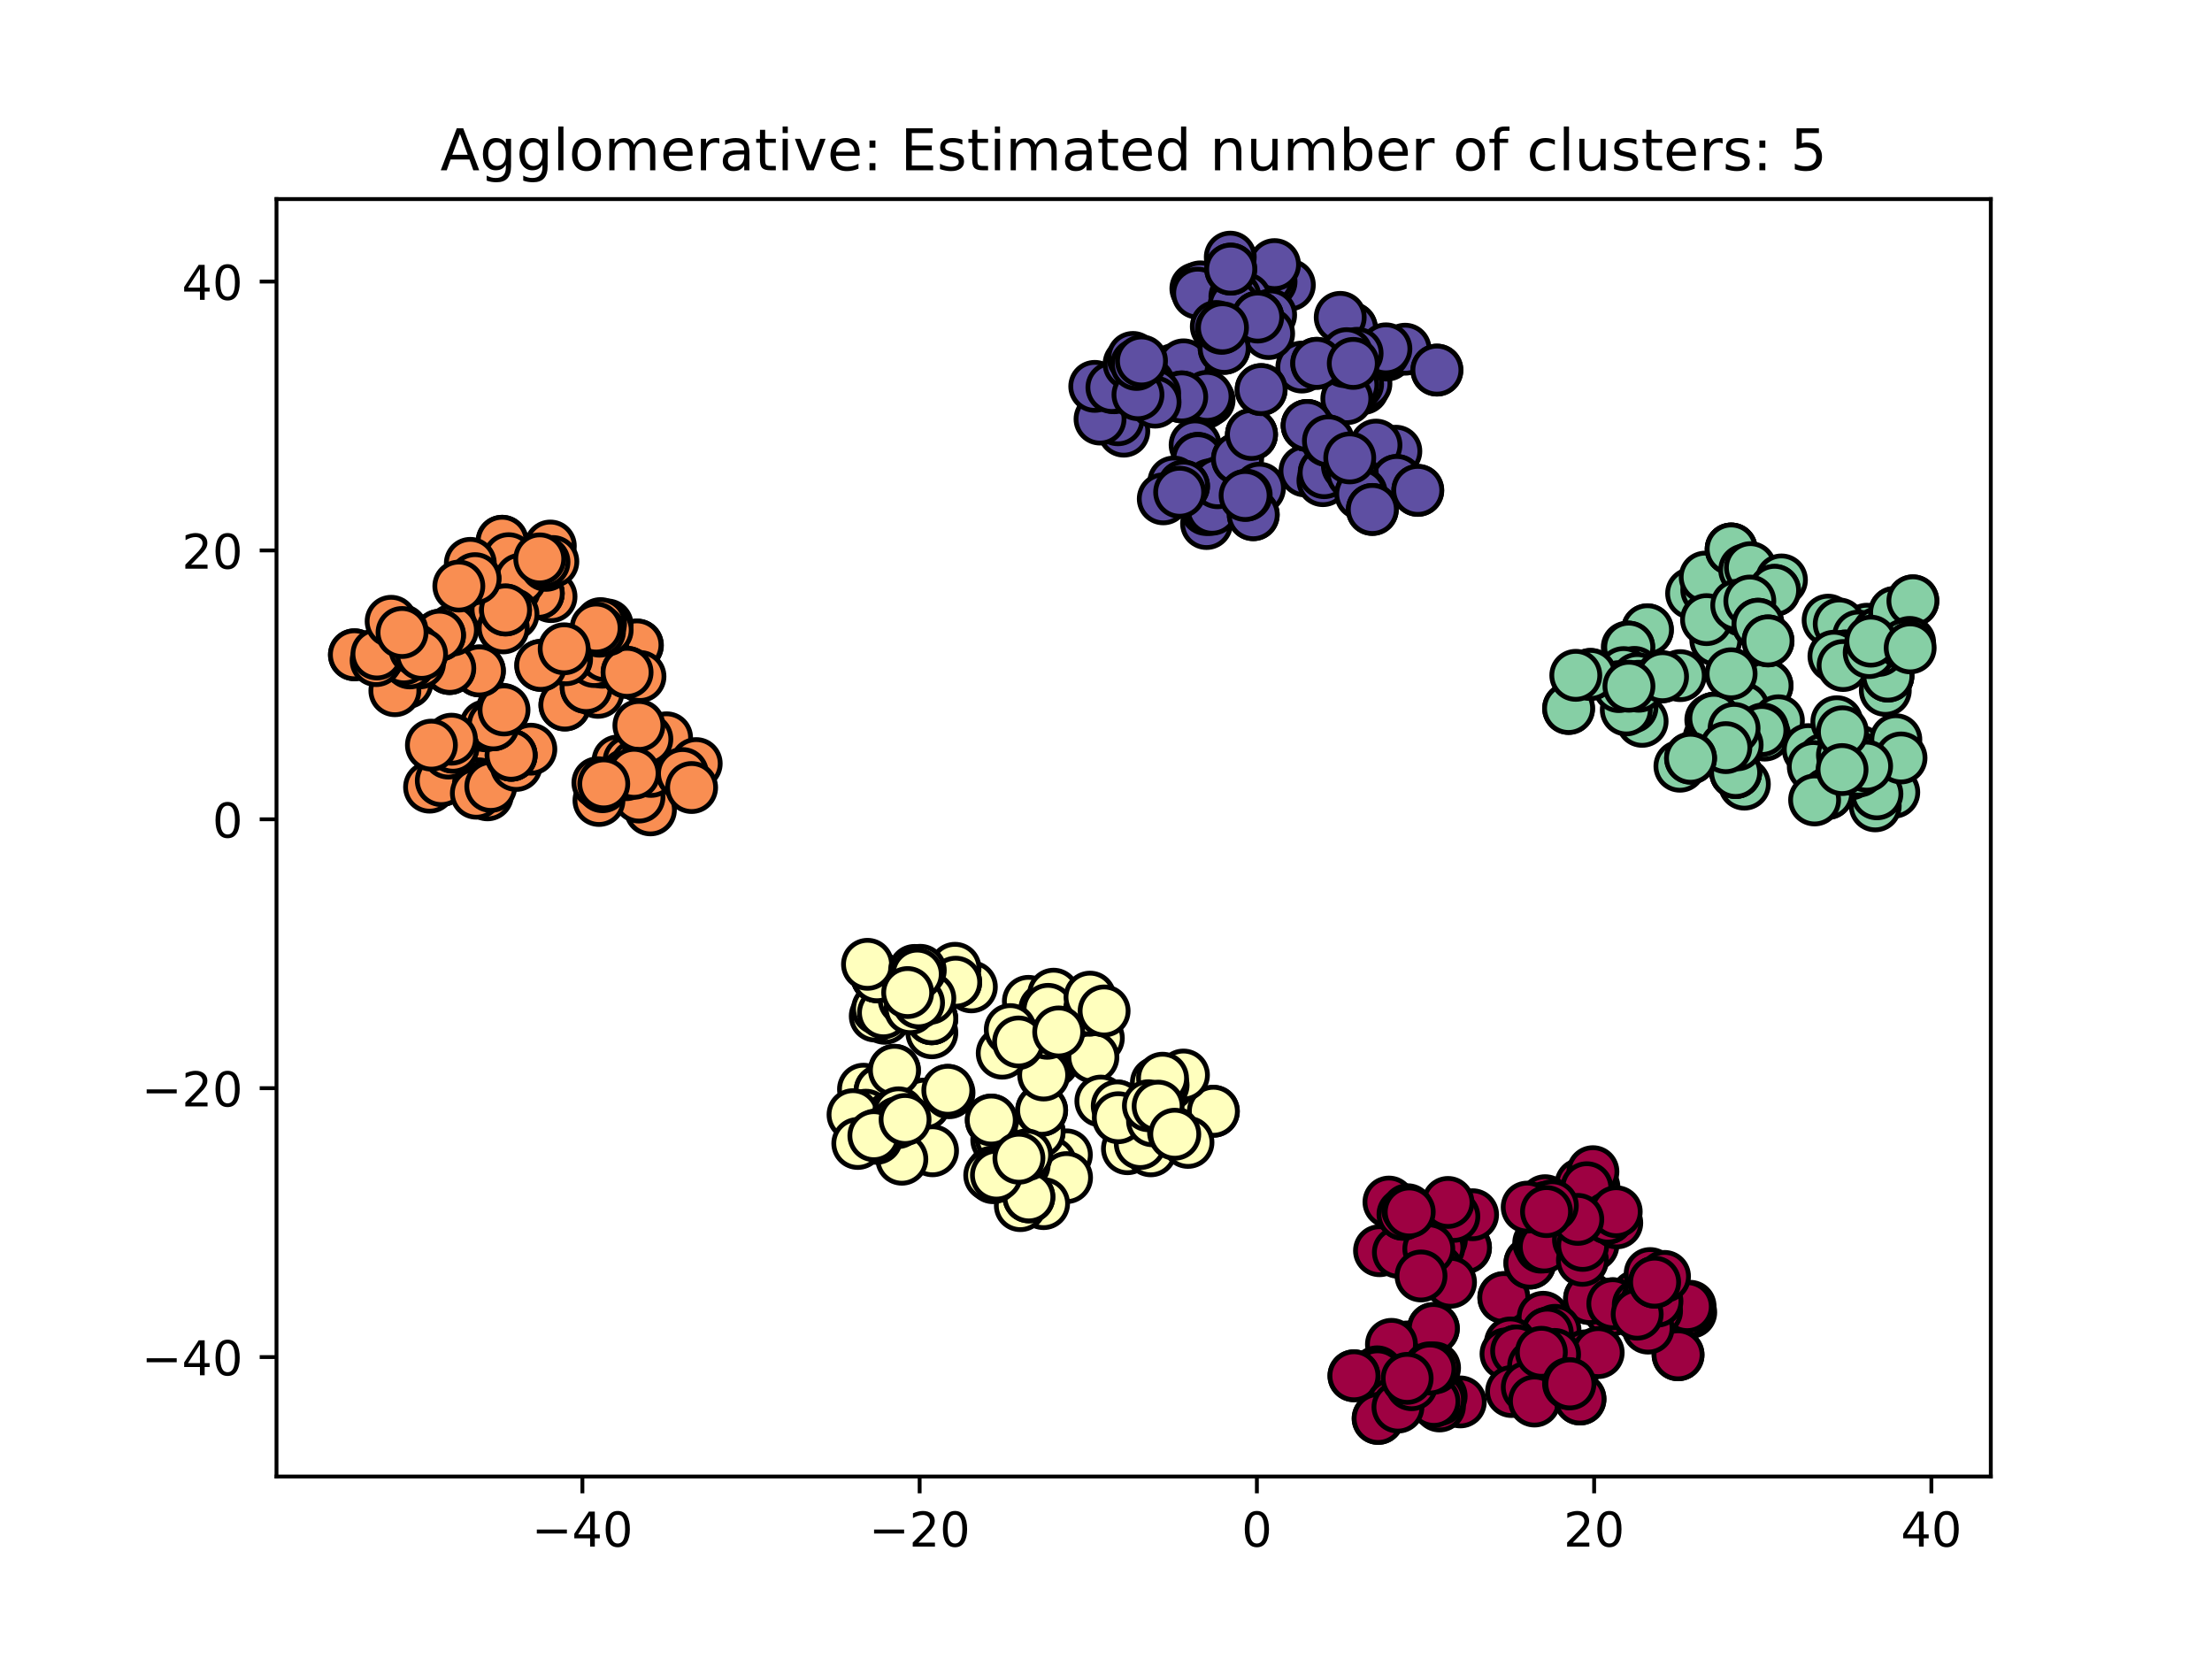 <?xml version="1.0" encoding="utf-8" standalone="no"?>
<!DOCTYPE svg PUBLIC "-//W3C//DTD SVG 1.1//EN"
  "http://www.w3.org/Graphics/SVG/1.1/DTD/svg11.dtd">
<!-- Created with matplotlib (https://matplotlib.org/) -->
<svg height="345.6pt" version="1.1" viewBox="0 0 460.8 345.6" width="460.8pt" xmlns="http://www.w3.org/2000/svg" xmlns:xlink="http://www.w3.org/1999/xlink">
 <defs>
  <style type="text/css">
*{stroke-linecap:butt;stroke-linejoin:round;}
  </style>
 </defs>
 <g id="figure_1">
  <g id="patch_1">
   <path d="M 0 345.6 
L 460.8 345.6 
L 460.8 0 
L 0 0 
z
" style="fill:#ffffff;"/>
  </g>
  <g id="axes_1">
   <g id="patch_2">
    <path d="M 57.6 307.584 
L 414.72 307.584 
L 414.72 41.472 
L 57.6 41.472 
z
" style="fill:#ffffff;"/>
   </g>
   <g id="matplotlib.axis_1">
    <g id="xtick_1">
     <g id="line2d_1">
      <defs>
       <path d="M 0 0 
L 0 3.5 
" id="m69d6827640" style="stroke:#000000;stroke-width:0.8;"/>
      </defs>
      <g>
       <use style="stroke:#000000;stroke-width:0.8;" x="121.324" xlink:href="#m69d6827640" y="307.584"/>
      </g>
     </g>
     <g id="text_1">
      <!-- −40 -->
      <defs>
       <path d="M 10.594 35.5 
L 73.188 35.5 
L 73.188 27.203 
L 10.594 27.203 
z
" id="DejaVuSans-8722"/>
       <path d="M 37.797 64.312 
L 12.891 25.391 
L 37.797 25.391 
z
M 35.203 72.906 
L 47.609 72.906 
L 47.609 25.391 
L 58.016 25.391 
L 58.016 17.188 
L 47.609 17.188 
L 47.609 0 
L 37.797 0 
L 37.797 17.188 
L 4.891 17.188 
L 4.891 26.703 
z
" id="DejaVuSans-52"/>
       <path d="M 31.781 66.406 
Q 24.172 66.406 20.328 58.906 
Q 16.5 51.422 16.5 36.375 
Q 16.5 21.391 20.328 13.891 
Q 24.172 6.391 31.781 6.391 
Q 39.453 6.391 43.281 13.891 
Q 47.125 21.391 47.125 36.375 
Q 47.125 51.422 43.281 58.906 
Q 39.453 66.406 31.781 66.406 
z
M 31.781 74.219 
Q 44.047 74.219 50.516 64.516 
Q 56.984 54.828 56.984 36.375 
Q 56.984 17.969 50.516 8.266 
Q 44.047 -1.422 31.781 -1.422 
Q 19.531 -1.422 13.062 8.266 
Q 6.594 17.969 6.594 36.375 
Q 6.594 54.828 13.062 64.516 
Q 19.531 74.219 31.781 74.219 
z
" id="DejaVuSans-48"/>
      </defs>
      <g transform="translate(110.771 322.182)scale(0.1 -0.1)">
       <use xlink:href="#DejaVuSans-8722"/>
       <use x="83.789" xlink:href="#DejaVuSans-52"/>
       <use x="147.412" xlink:href="#DejaVuSans-48"/>
      </g>
     </g>
    </g>
    <g id="xtick_2">
     <g id="line2d_2">
      <g>
       <use style="stroke:#000000;stroke-width:0.8;" x="191.578" xlink:href="#m69d6827640" y="307.584"/>
      </g>
     </g>
     <g id="text_2">
      <!-- −20 -->
      <defs>
       <path d="M 19.188 8.297 
L 53.609 8.297 
L 53.609 0 
L 7.328 0 
L 7.328 8.297 
Q 12.938 14.109 22.625 23.891 
Q 32.328 33.688 34.812 36.531 
Q 39.547 41.844 41.422 45.531 
Q 43.312 49.219 43.312 52.781 
Q 43.312 58.594 39.234 62.25 
Q 35.156 65.922 28.609 65.922 
Q 23.969 65.922 18.812 64.312 
Q 13.672 62.703 7.812 59.422 
L 7.812 69.391 
Q 13.766 71.781 18.938 73 
Q 24.125 74.219 28.422 74.219 
Q 39.75 74.219 46.484 68.547 
Q 53.219 62.891 53.219 53.422 
Q 53.219 48.922 51.531 44.891 
Q 49.859 40.875 45.406 35.406 
Q 44.188 33.984 37.641 27.219 
Q 31.109 20.453 19.188 8.297 
z
" id="DejaVuSans-50"/>
      </defs>
      <g transform="translate(181.026 322.182)scale(0.1 -0.1)">
       <use xlink:href="#DejaVuSans-8722"/>
       <use x="83.789" xlink:href="#DejaVuSans-50"/>
       <use x="147.412" xlink:href="#DejaVuSans-48"/>
      </g>
     </g>
    </g>
    <g id="xtick_3">
     <g id="line2d_3">
      <g>
       <use style="stroke:#000000;stroke-width:0.8;" x="261.833" xlink:href="#m69d6827640" y="307.584"/>
      </g>
     </g>
     <g id="text_3">
      <!-- 0 -->
      <g transform="translate(258.652 322.182)scale(0.1 -0.1)">
       <use xlink:href="#DejaVuSans-48"/>
      </g>
     </g>
    </g>
    <g id="xtick_4">
     <g id="line2d_4">
      <g>
       <use style="stroke:#000000;stroke-width:0.8;" x="332.088" xlink:href="#m69d6827640" y="307.584"/>
      </g>
     </g>
     <g id="text_4">
      <!-- 20 -->
      <g transform="translate(325.725 322.182)scale(0.1 -0.1)">
       <use xlink:href="#DejaVuSans-50"/>
       <use x="63.623" xlink:href="#DejaVuSans-48"/>
      </g>
     </g>
    </g>
    <g id="xtick_5">
     <g id="line2d_5">
      <g>
       <use style="stroke:#000000;stroke-width:0.8;" x="402.342" xlink:href="#m69d6827640" y="307.584"/>
      </g>
     </g>
     <g id="text_5">
      <!-- 40 -->
      <g transform="translate(395.98 322.182)scale(0.1 -0.1)">
       <use xlink:href="#DejaVuSans-52"/>
       <use x="63.623" xlink:href="#DejaVuSans-48"/>
      </g>
     </g>
    </g>
   </g>
   <g id="matplotlib.axis_2">
    <g id="ytick_1">
     <g id="line2d_6">
      <defs>
       <path d="M 0 0 
L -3.5 0 
" id="m22ef945bb5" style="stroke:#000000;stroke-width:0.8;"/>
      </defs>
      <g>
       <use style="stroke:#000000;stroke-width:0.8;" x="57.6" xlink:href="#m22ef945bb5" y="282.699"/>
      </g>
     </g>
     <g id="text_6">
      <!-- −40 -->
      <g transform="translate(29.495 286.498)scale(0.1 -0.1)">
       <use xlink:href="#DejaVuSans-8722"/>
       <use x="83.789" xlink:href="#DejaVuSans-52"/>
       <use x="147.412" xlink:href="#DejaVuSans-48"/>
      </g>
     </g>
    </g>
    <g id="ytick_2">
     <g id="line2d_7">
      <g>
       <use style="stroke:#000000;stroke-width:0.8;" x="57.6" xlink:href="#m22ef945bb5" y="226.689"/>
      </g>
     </g>
     <g id="text_7">
      <!-- −20 -->
      <g transform="translate(29.495 230.488)scale(0.1 -0.1)">
       <use xlink:href="#DejaVuSans-8722"/>
       <use x="83.789" xlink:href="#DejaVuSans-50"/>
       <use x="147.412" xlink:href="#DejaVuSans-48"/>
      </g>
     </g>
    </g>
    <g id="ytick_3">
     <g id="line2d_8">
      <g>
       <use style="stroke:#000000;stroke-width:0.8;" x="57.6" xlink:href="#m22ef945bb5" y="170.679"/>
      </g>
     </g>
     <g id="text_8">
      <!-- 0 -->
      <g transform="translate(44.237 174.478)scale(0.1 -0.1)">
       <use xlink:href="#DejaVuSans-48"/>
      </g>
     </g>
    </g>
    <g id="ytick_4">
     <g id="line2d_9">
      <g>
       <use style="stroke:#000000;stroke-width:0.8;" x="57.6" xlink:href="#m22ef945bb5" y="114.669"/>
      </g>
     </g>
     <g id="text_9">
      <!-- 20 -->
      <g transform="translate(37.875 118.468)scale(0.1 -0.1)">
       <use xlink:href="#DejaVuSans-50"/>
       <use x="63.623" xlink:href="#DejaVuSans-48"/>
      </g>
     </g>
    </g>
    <g id="ytick_5">
     <g id="line2d_10">
      <g>
       <use style="stroke:#000000;stroke-width:0.8;" x="57.6" xlink:href="#m22ef945bb5" y="58.659"/>
      </g>
     </g>
     <g id="text_10">
      <!-- 40 -->
      <g transform="translate(37.875 62.458)scale(0.1 -0.1)">
       <use xlink:href="#DejaVuSans-52"/>
       <use x="63.623" xlink:href="#DejaVuSans-48"/>
      </g>
     </g>
    </g>
   </g>
   <g id="line2d_11">
    <defs>
     <path d="M 0 5 
C 1.326 5 2.598 4.473 3.536 3.536 
C 4.473 2.598 5 1.326 5 0 
C 5 -1.326 4.473 -2.598 3.536 -3.536 
C 2.598 -4.473 1.326 -5 0 -5 
C -1.326 -5 -2.598 -4.473 -3.536 -3.536 
C -4.473 -2.598 -5 -1.326 -5 0 
C -5 1.326 -4.473 2.598 -3.536 3.536 
C -2.598 4.473 -1.326 5 0 5 
z
" id="m2e20bfb533" style="stroke:#000000;"/>
    </defs>
    <g clip-path="url(#pa57d1bddfe)">
     <use style="fill:#9e0142;stroke:#000000;" x="352.212" xlink:href="#m2e20bfb533" y="273.381"/>
     <use style="fill:#9e0142;stroke:#000000;" x="352.077" xlink:href="#m2e20bfb533" y="272.123"/>
     <use style="fill:#9e0142;stroke:#000000;" x="340.935" xlink:href="#m2e20bfb533" y="269.954"/>
     <use style="fill:#9e0142;stroke:#000000;" x="351.167" xlink:href="#m2e20bfb533" y="273.358"/>
     <use style="fill:#9e0142;stroke:#000000;" x="351.489" xlink:href="#m2e20bfb533" y="272.192"/>
     <use style="fill:#9e0142;stroke:#000000;" x="313.27" xlink:href="#m2e20bfb533" y="270.315"/>
     <use style="fill:#9e0142;stroke:#000000;" x="313.271" xlink:href="#m2e20bfb533" y="270.316"/>
     <use style="fill:#9e0142;stroke:#000000;" x="349.573" xlink:href="#m2e20bfb533" y="282.231"/>
     <use style="fill:#9e0142;stroke:#000000;" x="343.277" xlink:href="#m2e20bfb533" y="273.59"/>
     <use style="fill:#9e0142;stroke:#000000;" x="349.572" xlink:href="#m2e20bfb533" y="282.23"/>
     <use style="fill:#9e0142;stroke:#000000;" x="331.135" xlink:href="#m2e20bfb533" y="270.515"/>
     <use style="fill:#9e0142;stroke:#000000;" x="335.978" xlink:href="#m2e20bfb533" y="271.594"/>
     <use style="fill:#9e0142;stroke:#000000;" x="335.339" xlink:href="#m2e20bfb533" y="273.05"/>
     <use style="fill:#9e0142;stroke:#000000;" x="331.133" xlink:href="#m2e20bfb533" y="270.517"/>
     <use style="fill:#9e0142;stroke:#000000;" x="335.977" xlink:href="#m2e20bfb533" y="271.593"/>
     <use style="fill:#9e0142;stroke:#000000;" x="341.28" xlink:href="#m2e20bfb533" y="271.846"/>
     <use style="fill:#9e0142;stroke:#000000;" x="345.093" xlink:href="#m2e20bfb533" y="273.081"/>
     <use style="fill:#9e0142;stroke:#000000;" x="343.324" xlink:href="#m2e20bfb533" y="276.669"/>
     <use style="fill:#9e0142;stroke:#000000;" x="343.163" xlink:href="#m2e20bfb533" y="270.767"/>
     <use style="fill:#9e0142;stroke:#000000;" x="345.179" xlink:href="#m2e20bfb533" y="271.062"/>
     <use style="fill:#9e0142;stroke:#000000;" x="341.058" xlink:href="#m2e20bfb533" y="273.77"/>
     <use style="fill:#9e0142;stroke:#000000;" x="343.757" xlink:href="#m2e20bfb533" y="265.304"/>
     <use style="fill:#9e0142;stroke:#000000;" x="344.692" xlink:href="#m2e20bfb533" y="267.089"/>
     <use style="fill:#9e0142;stroke:#000000;" x="346.748" xlink:href="#m2e20bfb533" y="265.899"/>
     <use style="fill:#9e0142;stroke:#000000;" x="344.691" xlink:href="#m2e20bfb533" y="267.095"/>
     <use style="fill:#9e0142;stroke:#000000;" x="321.472" xlink:href="#m2e20bfb533" y="274.409"/>
     <use style="fill:#9e0142;stroke:#000000;" x="321.065" xlink:href="#m2e20bfb533" y="283.323"/>
     <use style="fill:#9e0142;stroke:#000000;" x="322.336" xlink:href="#m2e20bfb533" y="277.726"/>
     <use style="fill:#9e0142;stroke:#000000;" x="323.948" xlink:href="#m2e20bfb533" y="277.132"/>
     <use style="fill:#9e0142;stroke:#000000;" x="322.336" xlink:href="#m2e20bfb533" y="277.721"/>
     <use style="fill:#9e0142;stroke:#000000;" x="330.232" xlink:href="#m2e20bfb533" y="282.477"/>
     <use style="fill:#9e0142;stroke:#000000;" x="330.214" xlink:href="#m2e20bfb533" y="282.474"/>
     <use style="fill:#9e0142;stroke:#000000;" x="324.082" xlink:href="#m2e20bfb533" y="284.1"/>
     <use style="fill:#9e0142;stroke:#000000;" x="332.935" xlink:href="#m2e20bfb533" y="281.771"/>
     <use style="fill:#9e0142;stroke:#000000;" x="322.162" xlink:href="#m2e20bfb533" y="285.426"/>
     <use style="fill:#9e0142;stroke:#000000;" x="314.634" xlink:href="#m2e20bfb533" y="279.759"/>
     <use style="fill:#9e0142;stroke:#000000;" x="323.851" xlink:href="#m2e20bfb533" y="282.149"/>
     <use style="fill:#9e0142;stroke:#000000;" x="315.94" xlink:href="#m2e20bfb533" y="281.42"/>
     <use style="fill:#9e0142;stroke:#000000;" x="313.727" xlink:href="#m2e20bfb533" y="282.033"/>
     <use style="fill:#9e0142;stroke:#000000;" x="315.941" xlink:href="#m2e20bfb533" y="281.426"/>
     <use style="fill:#9e0142;stroke:#000000;" x="318.257" xlink:href="#m2e20bfb533" y="289.058"/>
     <use style="fill:#9e0142;stroke:#000000;" x="314.885" xlink:href="#m2e20bfb533" y="289.88"/>
     <use style="fill:#9e0142;stroke:#000000;" x="319.479" xlink:href="#m2e20bfb533" y="284.525"/>
     <use style="fill:#9e0142;stroke:#000000;" x="318.162" xlink:href="#m2e20bfb533" y="288.974"/>
     <use style="fill:#9e0142;stroke:#000000;" x="319.659" xlink:href="#m2e20bfb533" y="291.863"/>
     <use style="fill:#9e0142;stroke:#000000;" x="329.145" xlink:href="#m2e20bfb533" y="291.444"/>
     <use style="fill:#9e0142;stroke:#000000;" x="321.094" xlink:href="#m2e20bfb533" y="281.707"/>
     <use style="fill:#9e0142;stroke:#000000;" x="329.145" xlink:href="#m2e20bfb533" y="291.444"/>
     <use style="fill:#9e0142;stroke:#000000;" x="326.749" xlink:href="#m2e20bfb533" y="288.214"/>
     <use style="fill:#9e0142;stroke:#000000;" x="327.044" xlink:href="#m2e20bfb533" y="288.29"/>
     <use style="fill:#9e0142;stroke:#000000;" x="297.101" xlink:href="#m2e20bfb533" y="257.132"/>
     <use style="fill:#9e0142;stroke:#000000;" x="305.3" xlink:href="#m2e20bfb533" y="259.913"/>
     <use style="fill:#9e0142;stroke:#000000;" x="296.783" xlink:href="#m2e20bfb533" y="258.663"/>
     <use style="fill:#9e0142;stroke:#000000;" x="299.218" xlink:href="#m2e20bfb533" y="256.889"/>
     <use style="fill:#9e0142;stroke:#000000;" x="305.282" xlink:href="#m2e20bfb533" y="259.909"/>
     <use style="fill:#9e0142;stroke:#000000;" x="290.958" xlink:href="#m2e20bfb533" y="259.649"/>
     <use style="fill:#9e0142;stroke:#000000;" x="291.69" xlink:href="#m2e20bfb533" y="260.113"/>
     <use style="fill:#9e0142;stroke:#000000;" x="287.376" xlink:href="#m2e20bfb533" y="260.545"/>
     <use style="fill:#9e0142;stroke:#000000;" x="300.27" xlink:href="#m2e20bfb533" y="258.219"/>
     <use style="fill:#9e0142;stroke:#000000;" x="291.314" xlink:href="#m2e20bfb533" y="260.885"/>
     <use style="fill:#9e0142;stroke:#000000;" x="302.916" xlink:href="#m2e20bfb533" y="253.609"/>
     <use style="fill:#9e0142;stroke:#000000;" x="299.742" xlink:href="#m2e20bfb533" y="259.843"/>
     <use style="fill:#9e0142;stroke:#000000;" x="306.768" xlink:href="#m2e20bfb533" y="253.05"/>
     <use style="fill:#9e0142;stroke:#000000;" x="302.864" xlink:href="#m2e20bfb533" y="253.392"/>
     <use style="fill:#9e0142;stroke:#000000;" x="301.646" xlink:href="#m2e20bfb533" y="250.491"/>
     <use style="fill:#9e0142;stroke:#000000;" x="299.459" xlink:href="#m2e20bfb533" y="264.626"/>
     <use style="fill:#9e0142;stroke:#000000;" x="299.399" xlink:href="#m2e20bfb533" y="264.473"/>
     <use style="fill:#9e0142;stroke:#000000;" x="302.17" xlink:href="#m2e20bfb533" y="267.118"/>
     <use style="fill:#9e0142;stroke:#000000;" x="297.646" xlink:href="#m2e20bfb533" y="260.156"/>
     <use style="fill:#9e0142;stroke:#000000;" x="296.025" xlink:href="#m2e20bfb533" y="265.807"/>
     <use style="fill:#9e0142;stroke:#000000;" x="292.262" xlink:href="#m2e20bfb533" y="252.955"/>
     <use style="fill:#9e0142;stroke:#000000;" x="289.343" xlink:href="#m2e20bfb533" y="250.411"/>
     <use style="fill:#9e0142;stroke:#000000;" x="292.262" xlink:href="#m2e20bfb533" y="252.955"/>
     <use style="fill:#9e0142;stroke:#000000;" x="293.239" xlink:href="#m2e20bfb533" y="252.006"/>
     <use style="fill:#9e0142;stroke:#000000;" x="293.571" xlink:href="#m2e20bfb533" y="252.473"/>
     <use style="fill:#9e0142;stroke:#000000;" x="329.339" xlink:href="#m2e20bfb533" y="246.665"/>
     <use style="fill:#9e0142;stroke:#000000;" x="332.046" xlink:href="#m2e20bfb533" y="247.277"/>
     <use style="fill:#9e0142;stroke:#000000;" x="330.366" xlink:href="#m2e20bfb533" y="248.201"/>
     <use style="fill:#9e0142;stroke:#000000;" x="331.836" xlink:href="#m2e20bfb533" y="244.083"/>
     <use style="fill:#9e0142;stroke:#000000;" x="330.56" xlink:href="#m2e20bfb533" y="247.424"/>
     <use style="fill:#9e0142;stroke:#000000;" x="318.706" xlink:href="#m2e20bfb533" y="263.122"/>
     <use style="fill:#9e0142;stroke:#000000;" x="318.706" xlink:href="#m2e20bfb533" y="263.122"/>
     <use style="fill:#9e0142;stroke:#000000;" x="320.539" xlink:href="#m2e20bfb533" y="258.93"/>
     <use style="fill:#9e0142;stroke:#000000;" x="320.988" xlink:href="#m2e20bfb533" y="259.806"/>
     <use style="fill:#9e0142;stroke:#000000;" x="321.709" xlink:href="#m2e20bfb533" y="259.758"/>
     <use style="fill:#9e0142;stroke:#000000;" x="329.702" xlink:href="#m2e20bfb533" y="259.441"/>
     <use style="fill:#9e0142;stroke:#000000;" x="328.828" xlink:href="#m2e20bfb533" y="258.253"/>
     <use style="fill:#9e0142;stroke:#000000;" x="331.834" xlink:href="#m2e20bfb533" y="259.381"/>
     <use style="fill:#9e0142;stroke:#000000;" x="329.647" xlink:href="#m2e20bfb533" y="262.549"/>
     <use style="fill:#9e0142;stroke:#000000;" x="329.702" xlink:href="#m2e20bfb533" y="259.437"/>
     <use style="fill:#9e0142;stroke:#000000;" x="336.802" xlink:href="#m2e20bfb533" y="254.747"/>
     <use style="fill:#9e0142;stroke:#000000;" x="334.95" xlink:href="#m2e20bfb533" y="253.748"/>
     <use style="fill:#9e0142;stroke:#000000;" x="334.949" xlink:href="#m2e20bfb533" y="253.746"/>
     <use style="fill:#9e0142;stroke:#000000;" x="336.69" xlink:href="#m2e20bfb533" y="252.425"/>
     <use style="fill:#9e0142;stroke:#000000;" x="328.686" xlink:href="#m2e20bfb533" y="254.02"/>
     <use style="fill:#9e0142;stroke:#000000;" x="321.879" xlink:href="#m2e20bfb533" y="250.125"/>
     <use style="fill:#9e0142;stroke:#000000;" x="322.069" xlink:href="#m2e20bfb533" y="251.494"/>
     <use style="fill:#9e0142;stroke:#000000;" x="323.38" xlink:href="#m2e20bfb533" y="251.178"/>
     <use style="fill:#9e0142;stroke:#000000;" x="318.141" xlink:href="#m2e20bfb533" y="251.461"/>
     <use style="fill:#9e0142;stroke:#000000;" x="322.168" xlink:href="#m2e20bfb533" y="252.399"/>
     <use style="fill:#9e0142;stroke:#000000;" x="304.21" xlink:href="#m2e20bfb533" y="292.046"/>
     <use style="fill:#9e0142;stroke:#000000;" x="300.222" xlink:href="#m2e20bfb533" y="290.846"/>
     <use style="fill:#9e0142;stroke:#000000;" x="299.875" xlink:href="#m2e20bfb533" y="292.888"/>
     <use style="fill:#9e0142;stroke:#000000;" x="299.857" xlink:href="#m2e20bfb533" y="291.54"/>
     <use style="fill:#9e0142;stroke:#000000;" x="298.716" xlink:href="#m2e20bfb533" y="291.93"/>
     <use style="fill:#9e0142;stroke:#000000;" x="292.986" xlink:href="#m2e20bfb533" y="280.636"/>
     <use style="fill:#9e0142;stroke:#000000;" x="292.983" xlink:href="#m2e20bfb533" y="280.636"/>
     <use style="fill:#9e0142;stroke:#000000;" x="298.592" xlink:href="#m2e20bfb533" y="276.753"/>
     <use style="fill:#9e0142;stroke:#000000;" x="298.591" xlink:href="#m2e20bfb533" y="276.753"/>
     <use style="fill:#9e0142;stroke:#000000;" x="289.863" xlink:href="#m2e20bfb533" y="280.055"/>
     <use style="fill:#9e0142;stroke:#000000;" x="286.877" xlink:href="#m2e20bfb533" y="286.884"/>
     <use style="fill:#9e0142;stroke:#000000;" x="286.891" xlink:href="#m2e20bfb533" y="285.777"/>
     <use style="fill:#9e0142;stroke:#000000;" x="286.973" xlink:href="#m2e20bfb533" y="286.402"/>
     <use style="fill:#9e0142;stroke:#000000;" x="282.052" xlink:href="#m2e20bfb533" y="286.598"/>
     <use style="fill:#9e0142;stroke:#000000;" x="282.052" xlink:href="#m2e20bfb533" y="286.598"/>
     <use style="fill:#9e0142;stroke:#000000;" x="287.093" xlink:href="#m2e20bfb533" y="295.488"/>
     <use style="fill:#9e0142;stroke:#000000;" x="290.515" xlink:href="#m2e20bfb533" y="292.678"/>
     <use style="fill:#9e0142;stroke:#000000;" x="290.006" xlink:href="#m2e20bfb533" y="292.522"/>
     <use style="fill:#9e0142;stroke:#000000;" x="287.092" xlink:href="#m2e20bfb533" y="295.488"/>
     <use style="fill:#9e0142;stroke:#000000;" x="291.22" xlink:href="#m2e20bfb533" y="293.122"/>
     <use style="fill:#9e0142;stroke:#000000;" x="297.787" xlink:href="#m2e20bfb533" y="284.945"/>
     <use style="fill:#9e0142;stroke:#000000;" x="298.849" xlink:href="#m2e20bfb533" y="284.962"/>
     <use style="fill:#9e0142;stroke:#000000;" x="294.07" xlink:href="#m2e20bfb533" y="288.458"/>
     <use style="fill:#9e0142;stroke:#000000;" x="297.879" xlink:href="#m2e20bfb533" y="285.188"/>
     <use style="fill:#9e0142;stroke:#000000;" x="293.137" xlink:href="#m2e20bfb533" y="287.138"/>
    </g>
   </g>
   <g id="line2d_12">
    <defs>
     <path d="M 0 5 
C 1.326 5 2.598 4.473 3.536 3.536 
C 4.473 2.598 5 1.326 5 0 
C 5 -1.326 4.473 -2.598 3.536 -3.536 
C 2.598 -4.473 1.326 -5 0 -5 
C -1.326 -5 -2.598 -4.473 -3.536 -3.536 
C -4.473 -2.598 -5 -1.326 -5 0 
C -5 1.326 -4.473 2.598 -3.536 3.536 
C -2.598 4.473 -1.326 5 0 5 
z
" id="m6d8465b994" style="stroke:#000000;"/>
    </defs>
    <g clip-path="url(#pa57d1bddfe)">
     <use style="fill:#f98e52;stroke:#000000;" x="91.93" xlink:href="#m6d8465b994" y="162.612"/>
     <use style="fill:#f98e52;stroke:#000000;" x="89.487" xlink:href="#m6d8465b994" y="163.978"/>
     <use style="fill:#f98e52;stroke:#000000;" x="100.651" xlink:href="#m6d8465b994" y="156.271"/>
     <use style="fill:#f98e52;stroke:#000000;" x="99.953" xlink:href="#m6d8465b994" y="158.289"/>
     <use style="fill:#f98e52;stroke:#000000;" x="91.93" xlink:href="#m6d8465b994" y="162.612"/>
     <use style="fill:#f98e52;stroke:#000000;" x="99.67" xlink:href="#m6d8465b994" y="163.278"/>
     <use style="fill:#f98e52;stroke:#000000;" x="101.552" xlink:href="#m6d8465b994" y="165.582"/>
     <use style="fill:#f98e52;stroke:#000000;" x="100.637" xlink:href="#m6d8465b994" y="163.997"/>
     <use style="fill:#f98e52;stroke:#000000;" x="99.236" xlink:href="#m6d8465b994" y="165.24"/>
     <use style="fill:#f98e52;stroke:#000000;" x="102.242" xlink:href="#m6d8465b994" y="163.823"/>
     <use style="fill:#f98e52;stroke:#000000;" x="107.533" xlink:href="#m6d8465b994" y="159.454"/>
     <use style="fill:#f98e52;stroke:#000000;" x="110.584" xlink:href="#m6d8465b994" y="156.068"/>
     <use style="fill:#f98e52;stroke:#000000;" x="106.485" xlink:href="#m6d8465b994" y="157.335"/>
     <use style="fill:#f98e52;stroke:#000000;" x="106.485" xlink:href="#m6d8465b994" y="157.335"/>
     <use style="fill:#f98e52;stroke:#000000;" x="106.47" xlink:href="#m6d8465b994" y="157.32"/>
     <use style="fill:#f98e52;stroke:#000000;" x="102.77" xlink:href="#m6d8465b994" y="150.994"/>
     <use style="fill:#f98e52;stroke:#000000;" x="101.158" xlink:href="#m6d8465b994" y="151.202"/>
     <use style="fill:#f98e52;stroke:#000000;" x="104.647" xlink:href="#m6d8465b994" y="147.744"/>
     <use style="fill:#f98e52;stroke:#000000;" x="102.769" xlink:href="#m6d8465b994" y="150.994"/>
     <use style="fill:#f98e52;stroke:#000000;" x="105.001" xlink:href="#m6d8465b994" y="147.896"/>
     <use style="fill:#f98e52;stroke:#000000;" x="93.397" xlink:href="#m6d8465b994" y="156.876"/>
     <use style="fill:#f98e52;stroke:#000000;" x="94.367" xlink:href="#m6d8465b994" y="155.65"/>
     <use style="fill:#f98e52;stroke:#000000;" x="94.365" xlink:href="#m6d8465b994" y="155.65"/>
     <use style="fill:#f98e52;stroke:#000000;" x="94.044" xlink:href="#m6d8465b994" y="153.987"/>
     <use style="fill:#f98e52;stroke:#000000;" x="89.871" xlink:href="#m6d8465b994" y="155.225"/>
     <use style="fill:#f98e52;stroke:#000000;" x="99.87" xlink:href="#m6d8465b994" y="139.773"/>
     <use style="fill:#f98e52;stroke:#000000;" x="93.647" xlink:href="#m6d8465b994" y="139.279"/>
     <use style="fill:#f98e52;stroke:#000000;" x="99.86" xlink:href="#m6d8465b994" y="139.767"/>
     <use style="fill:#f98e52;stroke:#000000;" x="93.621" xlink:href="#m6d8465b994" y="139.267"/>
     <use style="fill:#f98e52;stroke:#000000;" x="93.701" xlink:href="#m6d8465b994" y="139.227"/>
     <use style="fill:#f98e52;stroke:#000000;" x="84.657" xlink:href="#m6d8465b994" y="141.748"/>
     <use style="fill:#f98e52;stroke:#000000;" x="84.793" xlink:href="#m6d8465b994" y="142.198"/>
     <use style="fill:#f98e52;stroke:#000000;" x="84.473" xlink:href="#m6d8465b994" y="135.59"/>
     <use style="fill:#f98e52;stroke:#000000;" x="87.404" xlink:href="#m6d8465b994" y="138.098"/>
     <use style="fill:#f98e52;stroke:#000000;" x="82.259" xlink:href="#m6d8465b994" y="143.886"/>
     <use style="fill:#f98e52;stroke:#000000;" x="94.246" xlink:href="#m6d8465b994" y="131.245"/>
     <use style="fill:#f98e52;stroke:#000000;" x="85.372" xlink:href="#m6d8465b994" y="138.103"/>
     <use style="fill:#f98e52;stroke:#000000;" x="91.563" xlink:href="#m6d8465b994" y="132.334"/>
     <use style="fill:#f98e52;stroke:#000000;" x="84.155" xlink:href="#m6d8465b994" y="137.254"/>
     <use style="fill:#f98e52;stroke:#000000;" x="91.549" xlink:href="#m6d8465b994" y="132.324"/>
     <use style="fill:#f98e52;stroke:#000000;" x="73.833" xlink:href="#m6d8465b994" y="136.402"/>
     <use style="fill:#f98e52;stroke:#000000;" x="73.833" xlink:href="#m6d8465b994" y="136.402"/>
     <use style="fill:#f98e52;stroke:#000000;" x="78.873" xlink:href="#m6d8465b994" y="136.84"/>
     <use style="fill:#f98e52;stroke:#000000;" x="78.353" xlink:href="#m6d8465b994" y="137.615"/>
     <use style="fill:#f98e52;stroke:#000000;" x="78.529" xlink:href="#m6d8465b994" y="136.233"/>
     <use style="fill:#f98e52;stroke:#000000;" x="83.733" xlink:href="#m6d8465b994" y="131.32"/>
     <use style="fill:#f98e52;stroke:#000000;" x="86.438" xlink:href="#m6d8465b994" y="135.227"/>
     <use style="fill:#f98e52;stroke:#000000;" x="87.829" xlink:href="#m6d8465b994" y="136.311"/>
     <use style="fill:#f98e52;stroke:#000000;" x="81.481" xlink:href="#m6d8465b994" y="129.429"/>
     <use style="fill:#f98e52;stroke:#000000;" x="83.754" xlink:href="#m6d8465b994" y="131.762"/>
     <use style="fill:#f98e52;stroke:#000000;" x="114.787" xlink:href="#m6d8465b994" y="124.284"/>
     <use style="fill:#f98e52;stroke:#000000;" x="112.129" xlink:href="#m6d8465b994" y="123.6"/>
     <use style="fill:#f98e52;stroke:#000000;" x="106.128" xlink:href="#m6d8465b994" y="121.181"/>
     <use style="fill:#f98e52;stroke:#000000;" x="112.129" xlink:href="#m6d8465b994" y="123.6"/>
     <use style="fill:#f98e52;stroke:#000000;" x="112.128" xlink:href="#m6d8465b994" y="123.601"/>
     <use style="fill:#f98e52;stroke:#000000;" x="107.198" xlink:href="#m6d8465b994" y="122.792"/>
     <use style="fill:#f98e52;stroke:#000000;" x="104.609" xlink:href="#m6d8465b994" y="112.751"/>
     <use style="fill:#f98e52;stroke:#000000;" x="104.609" xlink:href="#m6d8465b994" y="112.751"/>
     <use style="fill:#f98e52;stroke:#000000;" x="105.959" xlink:href="#m6d8465b994" y="116.387"/>
     <use style="fill:#f98e52;stroke:#000000;" x="108.439" xlink:href="#m6d8465b994" y="120.669"/>
     <use style="fill:#f98e52;stroke:#000000;" x="103.345" xlink:href="#m6d8465b994" y="126.987"/>
     <use style="fill:#f98e52;stroke:#000000;" x="106.864" xlink:href="#m6d8465b994" y="127.96"/>
     <use style="fill:#f98e52;stroke:#000000;" x="104.835" xlink:href="#m6d8465b994" y="130.801"/>
     <use style="fill:#f98e52;stroke:#000000;" x="105.311" xlink:href="#m6d8465b994" y="127.066"/>
     <use style="fill:#f98e52;stroke:#000000;" x="105.313" xlink:href="#m6d8465b994" y="127.066"/>
     <use style="fill:#f98e52;stroke:#000000;" x="98.9" xlink:href="#m6d8465b994" y="120.485"/>
     <use style="fill:#f98e52;stroke:#000000;" x="98.898" xlink:href="#m6d8465b994" y="120.478"/>
     <use style="fill:#f98e52;stroke:#000000;" x="97.975" xlink:href="#m6d8465b994" y="117.357"/>
     <use style="fill:#f98e52;stroke:#000000;" x="98.965" xlink:href="#m6d8465b994" y="120.542"/>
     <use style="fill:#f98e52;stroke:#000000;" x="95.583" xlink:href="#m6d8465b994" y="122.087"/>
     <use style="fill:#f98e52;stroke:#000000;" x="114.644" xlink:href="#m6d8465b994" y="113.747"/>
     <use style="fill:#f98e52;stroke:#000000;" x="113.746" xlink:href="#m6d8465b994" y="117.774"/>
     <use style="fill:#f98e52;stroke:#000000;" x="115.168" xlink:href="#m6d8465b994" y="116.975"/>
     <use style="fill:#f98e52;stroke:#000000;" x="113.325" xlink:href="#m6d8465b994" y="117.077"/>
     <use style="fill:#f98e52;stroke:#000000;" x="112.436" xlink:href="#m6d8465b994" y="116.427"/>
     <use style="fill:#f98e52;stroke:#000000;" x="117.678" xlink:href="#m6d8465b994" y="146.865"/>
     <use style="fill:#f98e52;stroke:#000000;" x="117.678" xlink:href="#m6d8465b994" y="146.865"/>
     <use style="fill:#f98e52;stroke:#000000;" x="124.571" xlink:href="#m6d8465b994" y="144.228"/>
     <use style="fill:#f98e52;stroke:#000000;" x="122.111" xlink:href="#m6d8465b994" y="143.225"/>
     <use style="fill:#f98e52;stroke:#000000;" x="122.11" xlink:href="#m6d8465b994" y="143.226"/>
     <use style="fill:#f98e52;stroke:#000000;" x="132.751" xlink:href="#m6d8465b994" y="134.442"/>
     <use style="fill:#f98e52;stroke:#000000;" x="125.439" xlink:href="#m6d8465b994" y="137.951"/>
     <use style="fill:#f98e52;stroke:#000000;" x="124.023" xlink:href="#m6d8465b994" y="136.357"/>
     <use style="fill:#f98e52;stroke:#000000;" x="132.792" xlink:href="#m6d8465b994" y="134.424"/>
     <use style="fill:#f98e52;stroke:#000000;" x="132.689" xlink:href="#m6d8465b994" y="134.346"/>
     <use style="fill:#f98e52;stroke:#000000;" x="123.794" xlink:href="#m6d8465b994" y="137.812"/>
     <use style="fill:#f98e52;stroke:#000000;" x="125.994" xlink:href="#m6d8465b994" y="136.592"/>
     <use style="fill:#f98e52;stroke:#000000;" x="130.635" xlink:href="#m6d8465b994" y="140.057"/>
     <use style="fill:#f98e52;stroke:#000000;" x="133.318" xlink:href="#m6d8465b994" y="140.923"/>
     <use style="fill:#f98e52;stroke:#000000;" x="130.635" xlink:href="#m6d8465b994" y="140.057"/>
     <use style="fill:#f98e52;stroke:#000000;" x="126.483" xlink:href="#m6d8465b994" y="130.177"/>
     <use style="fill:#f98e52;stroke:#000000;" x="126.486" xlink:href="#m6d8465b994" y="131.232"/>
     <use style="fill:#f98e52;stroke:#000000;" x="125.103" xlink:href="#m6d8465b994" y="129.906"/>
     <use style="fill:#f98e52;stroke:#000000;" x="124.897" xlink:href="#m6d8465b994" y="131.49"/>
     <use style="fill:#f98e52;stroke:#000000;" x="124.177" xlink:href="#m6d8465b994" y="130.833"/>
     <use style="fill:#f98e52;stroke:#000000;" x="112.647" xlink:href="#m6d8465b994" y="138.611"/>
     <use style="fill:#f98e52;stroke:#000000;" x="118.037" xlink:href="#m6d8465b994" y="137.285"/>
     <use style="fill:#f98e52;stroke:#000000;" x="117.888" xlink:href="#m6d8465b994" y="137.438"/>
     <use style="fill:#f98e52;stroke:#000000;" x="112.647" xlink:href="#m6d8465b994" y="138.611"/>
     <use style="fill:#f98e52;stroke:#000000;" x="117.527" xlink:href="#m6d8465b994" y="135.155"/>
     <use style="fill:#f98e52;stroke:#000000;" x="133.621" xlink:href="#m6d8465b994" y="165.325"/>
     <use style="fill:#f98e52;stroke:#000000;" x="129.075" xlink:href="#m6d8465b994" y="160.027"/>
     <use style="fill:#f98e52;stroke:#000000;" x="134.399" xlink:href="#m6d8465b994" y="165.607"/>
     <use style="fill:#f98e52;stroke:#000000;" x="135.497" xlink:href="#m6d8465b994" y="168.714"/>
     <use style="fill:#f98e52;stroke:#000000;" x="133.109" xlink:href="#m6d8465b994" y="166.04"/>
     <use style="fill:#f98e52;stroke:#000000;" x="128.74" xlink:href="#m6d8465b994" y="158.517"/>
     <use style="fill:#f98e52;stroke:#000000;" x="131.035" xlink:href="#m6d8465b994" y="158.523"/>
     <use style="fill:#f98e52;stroke:#000000;" x="130.443" xlink:href="#m6d8465b994" y="161.382"/>
     <use style="fill:#f98e52;stroke:#000000;" x="135.611" xlink:href="#m6d8465b994" y="160.7"/>
     <use style="fill:#f98e52;stroke:#000000;" x="132.587" xlink:href="#m6d8465b994" y="159.397"/>
     <use style="fill:#f98e52;stroke:#000000;" x="134.848" xlink:href="#m6d8465b994" y="154.008"/>
     <use style="fill:#f98e52;stroke:#000000;" x="134.835" xlink:href="#m6d8465b994" y="154.008"/>
     <use style="fill:#f98e52;stroke:#000000;" x="138.866" xlink:href="#m6d8465b994" y="153.698"/>
     <use style="fill:#f98e52;stroke:#000000;" x="134.751" xlink:href="#m6d8465b994" y="153.954"/>
     <use style="fill:#f98e52;stroke:#000000;" x="133.094" xlink:href="#m6d8465b994" y="151.126"/>
     <use style="fill:#f98e52;stroke:#000000;" x="124.775" xlink:href="#m6d8465b994" y="166.751"/>
     <use style="fill:#f98e52;stroke:#000000;" x="132.088" xlink:href="#m6d8465b994" y="161.09"/>
     <use style="fill:#f98e52;stroke:#000000;" x="125.519" xlink:href="#m6d8465b994" y="163.889"/>
     <use style="fill:#f98e52;stroke:#000000;" x="124.55" xlink:href="#m6d8465b994" y="163.052"/>
     <use style="fill:#f98e52;stroke:#000000;" x="125.776" xlink:href="#m6d8465b994" y="163.297"/>
     <use style="fill:#f98e52;stroke:#000000;" x="142.195" xlink:href="#m6d8465b994" y="161.162"/>
     <use style="fill:#f98e52;stroke:#000000;" x="142.193" xlink:href="#m6d8465b994" y="161.165"/>
     <use style="fill:#f98e52;stroke:#000000;" x="145.034" xlink:href="#m6d8465b994" y="159.068"/>
     <use style="fill:#f98e52;stroke:#000000;" x="142.182" xlink:href="#m6d8465b994" y="161.143"/>
     <use style="fill:#f98e52;stroke:#000000;" x="144.079" xlink:href="#m6d8465b994" y="164.056"/>
    </g>
   </g>
   <g id="line2d_13">
    <defs>
     <path d="M 0 5 
C 1.326 5 2.598 4.473 3.536 3.536 
C 4.473 2.598 5 1.326 5 0 
C 5 -1.326 4.473 -2.598 3.536 -3.536 
C 2.598 -4.473 1.326 -5 0 -5 
C -1.326 -5 -2.598 -4.473 -3.536 -3.536 
C -4.473 -2.598 -5 -1.326 -5 0 
C -5 1.326 -4.473 2.598 -3.536 3.536 
C -2.598 4.473 -1.326 5 0 5 
z
" id="mb330e9bc32" style="stroke:#000000;"/>
    </defs>
    <g clip-path="url(#pa57d1bddfe)">
     <use style="fill:#ffffbe;stroke:#000000;" x="197.421" xlink:href="#mb330e9bc32" y="227.155"/>
     <use style="fill:#ffffbe;stroke:#000000;" x="192.631" xlink:href="#mb330e9bc32" y="230.019"/>
     <use style="fill:#ffffbe;stroke:#000000;" x="192.588" xlink:href="#mb330e9bc32" y="230.021"/>
     <use style="fill:#ffffbe;stroke:#000000;" x="197.701" xlink:href="#mb330e9bc32" y="227.639"/>
     <use style="fill:#ffffbe;stroke:#000000;" x="197.445" xlink:href="#mb330e9bc32" y="227.124"/>
     <use style="fill:#ffffbe;stroke:#000000;" x="186.332" xlink:href="#mb330e9bc32" y="222.966"/>
     <use style="fill:#ffffbe;stroke:#000000;" x="179.883" xlink:href="#mb330e9bc32" y="226.903"/>
     <use style="fill:#ffffbe;stroke:#000000;" x="183.336" xlink:href="#mb330e9bc32" y="227.201"/>
     <use style="fill:#ffffbe;stroke:#000000;" x="183.343" xlink:href="#mb330e9bc32" y="227.229"/>
     <use style="fill:#ffffbe;stroke:#000000;" x="186.33" xlink:href="#mb330e9bc32" y="222.962"/>
     <use style="fill:#ffffbe;stroke:#000000;" x="190.556" xlink:href="#mb330e9bc32" y="238.999"/>
     <use style="fill:#ffffbe;stroke:#000000;" x="190.667" xlink:href="#mb330e9bc32" y="238.904"/>
     <use style="fill:#ffffbe;stroke:#000000;" x="190.667" xlink:href="#mb330e9bc32" y="238.904"/>
     <use style="fill:#ffffbe;stroke:#000000;" x="194.268" xlink:href="#mb330e9bc32" y="239.729"/>
     <use style="fill:#ffffbe;stroke:#000000;" x="187.873" xlink:href="#mb330e9bc32" y="241.485"/>
     <use style="fill:#ffffbe;stroke:#000000;" x="180.363" xlink:href="#mb330e9bc32" y="232.315"/>
     <use style="fill:#ffffbe;stroke:#000000;" x="185.671" xlink:href="#mb330e9bc32" y="232.608"/>
     <use style="fill:#ffffbe;stroke:#000000;" x="177.702" xlink:href="#mb330e9bc32" y="232.205"/>
     <use style="fill:#ffffbe;stroke:#000000;" x="187.184" xlink:href="#mb330e9bc32" y="231.819"/>
     <use style="fill:#ffffbe;stroke:#000000;" x="186.964" xlink:href="#mb330e9bc32" y="233.875"/>
     <use style="fill:#ffffbe;stroke:#000000;" x="182.576" xlink:href="#mb330e9bc32" y="236.401"/>
     <use style="fill:#ffffbe;stroke:#000000;" x="182.614" xlink:href="#mb330e9bc32" y="237.137"/>
     <use style="fill:#ffffbe;stroke:#000000;" x="178.695" xlink:href="#mb330e9bc32" y="238.204"/>
     <use style="fill:#ffffbe;stroke:#000000;" x="182.043" xlink:href="#mb330e9bc32" y="236.584"/>
     <use style="fill:#ffffbe;stroke:#000000;" x="188.542" xlink:href="#mb330e9bc32" y="233.212"/>
     <use style="fill:#ffffbe;stroke:#000000;" x="184.298" xlink:href="#mb330e9bc32" y="212.132"/>
     <use style="fill:#ffffbe;stroke:#000000;" x="182.332" xlink:href="#mb330e9bc32" y="211.668"/>
     <use style="fill:#ffffbe;stroke:#000000;" x="182.817" xlink:href="#mb330e9bc32" y="210.164"/>
     <use style="fill:#ffffbe;stroke:#000000;" x="184.047" xlink:href="#mb330e9bc32" y="210.985"/>
     <use style="fill:#ffffbe;stroke:#000000;" x="191.734" xlink:href="#mb330e9bc32" y="206.898"/>
     <use style="fill:#ffffbe;stroke:#000000;" x="194.124" xlink:href="#mb330e9bc32" y="215.146"/>
     <use style="fill:#ffffbe;stroke:#000000;" x="188.359" xlink:href="#mb330e9bc32" y="208.227"/>
     <use style="fill:#ffffbe;stroke:#000000;" x="194.09" xlink:href="#mb330e9bc32" y="212.222"/>
     <use style="fill:#ffffbe;stroke:#000000;" x="194.09" xlink:href="#mb330e9bc32" y="212.222"/>
     <use style="fill:#ffffbe;stroke:#000000;" x="194.09" xlink:href="#mb330e9bc32" y="212.222"/>
     <use style="fill:#ffffbe;stroke:#000000;" x="202.352" xlink:href="#mb330e9bc32" y="205.581"/>
     <use style="fill:#ffffbe;stroke:#000000;" x="189.612" xlink:href="#mb330e9bc32" y="210.118"/>
     <use style="fill:#ffffbe;stroke:#000000;" x="199.092" xlink:href="#mb330e9bc32" y="204.598"/>
     <use style="fill:#ffffbe;stroke:#000000;" x="198.945" xlink:href="#mb330e9bc32" y="201.716"/>
     <use style="fill:#ffffbe;stroke:#000000;" x="199.091" xlink:href="#mb330e9bc32" y="204.609"/>
     <use style="fill:#ffffbe;stroke:#000000;" x="182.688" xlink:href="#mb330e9bc32" y="203.462"/>
     <use style="fill:#ffffbe;stroke:#000000;" x="182.688" xlink:href="#mb330e9bc32" y="203.462"/>
     <use style="fill:#ffffbe;stroke:#000000;" x="182.688" xlink:href="#mb330e9bc32" y="203.469"/>
     <use style="fill:#ffffbe;stroke:#000000;" x="180.718" xlink:href="#mb330e9bc32" y="200.885"/>
     <use style="fill:#ffffbe;stroke:#000000;" x="193.699" xlink:href="#mb330e9bc32" y="207.975"/>
     <use style="fill:#ffffbe;stroke:#000000;" x="190.516" xlink:href="#mb330e9bc32" y="202.155"/>
     <use style="fill:#ffffbe;stroke:#000000;" x="191.354" xlink:href="#mb330e9bc32" y="208.897"/>
     <use style="fill:#ffffbe;stroke:#000000;" x="191.713" xlink:href="#mb330e9bc32" y="202.132"/>
     <use style="fill:#ffffbe;stroke:#000000;" x="191.078" xlink:href="#mb330e9bc32" y="202.926"/>
     <use style="fill:#ffffbe;stroke:#000000;" x="189.083" xlink:href="#mb330e9bc32" y="206.767"/>
     <use style="fill:#ffffbe;stroke:#000000;" x="218.822" xlink:href="#mb330e9bc32" y="242.276"/>
     <use style="fill:#ffffbe;stroke:#000000;" x="222.143" xlink:href="#mb330e9bc32" y="240.575"/>
     <use style="fill:#ffffbe;stroke:#000000;" x="219.015" xlink:href="#mb330e9bc32" y="243.469"/>
     <use style="fill:#ffffbe;stroke:#000000;" x="218.833" xlink:href="#mb330e9bc32" y="242.266"/>
     <use style="fill:#ffffbe;stroke:#000000;" x="222.183" xlink:href="#mb330e9bc32" y="245.315"/>
     <use style="fill:#ffffbe;stroke:#000000;" x="207.643" xlink:href="#mb330e9bc32" y="237.462"/>
     <use style="fill:#ffffbe;stroke:#000000;" x="206.501" xlink:href="#mb330e9bc32" y="233.327"/>
     <use style="fill:#ffffbe;stroke:#000000;" x="209.03" xlink:href="#mb330e9bc32" y="237.096"/>
     <use style="fill:#ffffbe;stroke:#000000;" x="208.527" xlink:href="#mb330e9bc32" y="237.08"/>
     <use style="fill:#ffffbe;stroke:#000000;" x="206.501" xlink:href="#mb330e9bc32" y="233.327"/>
     <use style="fill:#ffffbe;stroke:#000000;" x="216.463" xlink:href="#mb330e9bc32" y="235.799"/>
     <use style="fill:#ffffbe;stroke:#000000;" x="216.465" xlink:href="#mb330e9bc32" y="235.801"/>
     <use style="fill:#ffffbe;stroke:#000000;" x="216.995" xlink:href="#mb330e9bc32" y="231.293"/>
     <use style="fill:#ffffbe;stroke:#000000;" x="216.995" xlink:href="#mb330e9bc32" y="231.292"/>
     <use style="fill:#ffffbe;stroke:#000000;" x="213.351" xlink:href="#mb330e9bc32" y="242.67"/>
     <use style="fill:#ffffbe;stroke:#000000;" x="217.399" xlink:href="#mb330e9bc32" y="250.739"/>
     <use style="fill:#ffffbe;stroke:#000000;" x="212.555" xlink:href="#mb330e9bc32" y="251.154"/>
     <use style="fill:#ffffbe;stroke:#000000;" x="214.339" xlink:href="#mb330e9bc32" y="249.34"/>
     <use style="fill:#ffffbe;stroke:#000000;" x="214.331" xlink:href="#mb330e9bc32" y="249.333"/>
     <use style="fill:#ffffbe;stroke:#000000;" x="213.857" xlink:href="#mb330e9bc32" y="240.587"/>
     <use style="fill:#ffffbe;stroke:#000000;" x="206.882" xlink:href="#mb330e9bc32" y="245.34"/>
     <use style="fill:#ffffbe;stroke:#000000;" x="206.705" xlink:href="#mb330e9bc32" y="244.163"/>
     <use style="fill:#ffffbe;stroke:#000000;" x="206.178" xlink:href="#mb330e9bc32" y="244.823"/>
     <use style="fill:#ffffbe;stroke:#000000;" x="207.576" xlink:href="#mb330e9bc32" y="244.793"/>
     <use style="fill:#ffffbe;stroke:#000000;" x="212.259" xlink:href="#mb330e9bc32" y="241.275"/>
     <use style="fill:#ffffbe;stroke:#000000;" x="219.442" xlink:href="#mb330e9bc32" y="221.089"/>
     <use style="fill:#ffffbe;stroke:#000000;" x="218.636" xlink:href="#mb330e9bc32" y="220.92"/>
     <use style="fill:#ffffbe;stroke:#000000;" x="219.376" xlink:href="#mb330e9bc32" y="216.318"/>
     <use style="fill:#ffffbe;stroke:#000000;" x="218.195" xlink:href="#mb330e9bc32" y="220.891"/>
     <use style="fill:#ffffbe;stroke:#000000;" x="217.413" xlink:href="#mb330e9bc32" y="223.943"/>
     <use style="fill:#ffffbe;stroke:#000000;" x="218.154" xlink:href="#mb330e9bc32" y="215.251"/>
     <use style="fill:#ffffbe;stroke:#000000;" x="226.313" xlink:href="#mb330e9bc32" y="217.94"/>
     <use style="fill:#ffffbe;stroke:#000000;" x="226.319" xlink:href="#mb330e9bc32" y="217.928"/>
     <use style="fill:#ffffbe;stroke:#000000;" x="228.803" xlink:href="#mb330e9bc32" y="216.259"/>
     <use style="fill:#ffffbe;stroke:#000000;" x="227.669" xlink:href="#mb330e9bc32" y="220.227"/>
     <use style="fill:#ffffbe;stroke:#000000;" x="217.35" xlink:href="#mb330e9bc32" y="210.276"/>
     <use style="fill:#ffffbe;stroke:#000000;" x="214.23" xlink:href="#mb330e9bc32" y="208.6"/>
     <use style="fill:#ffffbe;stroke:#000000;" x="217.634" xlink:href="#mb330e9bc32" y="210.261"/>
     <use style="fill:#ffffbe;stroke:#000000;" x="219.487" xlink:href="#mb330e9bc32" y="207.11"/>
     <use style="fill:#ffffbe;stroke:#000000;" x="218.341" xlink:href="#mb330e9bc32" y="210.265"/>
     <use style="fill:#ffffbe;stroke:#000000;" x="211.972" xlink:href="#mb330e9bc32" y="217.431"/>
     <use style="fill:#ffffbe;stroke:#000000;" x="212.377" xlink:href="#mb330e9bc32" y="216.863"/>
     <use style="fill:#ffffbe;stroke:#000000;" x="208.783" xlink:href="#mb330e9bc32" y="219.393"/>
     <use style="fill:#ffffbe;stroke:#000000;" x="210.457" xlink:href="#mb330e9bc32" y="214.484"/>
     <use style="fill:#ffffbe;stroke:#000000;" x="212.184" xlink:href="#mb330e9bc32" y="217.062"/>
     <use style="fill:#ffffbe;stroke:#000000;" x="226.999" xlink:href="#mb330e9bc32" y="210.427"/>
     <use style="fill:#ffffbe;stroke:#000000;" x="226.954" xlink:href="#mb330e9bc32" y="210.405"/>
     <use style="fill:#ffffbe;stroke:#000000;" x="227.066" xlink:href="#mb330e9bc32" y="207.725"/>
     <use style="fill:#ffffbe;stroke:#000000;" x="220.546" xlink:href="#mb330e9bc32" y="214.973"/>
     <use style="fill:#ffffbe;stroke:#000000;" x="230.008" xlink:href="#mb330e9bc32" y="210.601"/>
     <use style="fill:#ffffbe;stroke:#000000;" x="234.868" xlink:href="#mb330e9bc32" y="239.298"/>
     <use style="fill:#ffffbe;stroke:#000000;" x="242.838" xlink:href="#mb330e9bc32" y="231.286"/>
     <use style="fill:#ffffbe;stroke:#000000;" x="239.726" xlink:href="#mb330e9bc32" y="239.737"/>
     <use style="fill:#ffffbe;stroke:#000000;" x="237.538" xlink:href="#mb330e9bc32" y="238.222"/>
     <use style="fill:#ffffbe;stroke:#000000;" x="242.097" xlink:href="#mb330e9bc32" y="232.699"/>
     <use style="fill:#ffffbe;stroke:#000000;" x="248.219" xlink:href="#mb330e9bc32" y="230.854"/>
     <use style="fill:#ffffbe;stroke:#000000;" x="239.056" xlink:href="#mb330e9bc32" y="232.183"/>
     <use style="fill:#ffffbe;stroke:#000000;" x="252.769" xlink:href="#mb330e9bc32" y="231.497"/>
     <use style="fill:#ffffbe;stroke:#000000;" x="247.833" xlink:href="#mb330e9bc32" y="231.053"/>
     <use style="fill:#ffffbe;stroke:#000000;" x="252.769" xlink:href="#mb330e9bc32" y="231.497"/>
     <use style="fill:#ffffbe;stroke:#000000;" x="232.729" xlink:href="#mb330e9bc32" y="230.388"/>
     <use style="fill:#ffffbe;stroke:#000000;" x="229.33" xlink:href="#mb330e9bc32" y="229.374"/>
     <use style="fill:#ffffbe;stroke:#000000;" x="232.739" xlink:href="#mb330e9bc32" y="230.377"/>
     <use style="fill:#ffffbe;stroke:#000000;" x="232.964" xlink:href="#mb330e9bc32" y="232.841"/>
     <use style="fill:#ffffbe;stroke:#000000;" x="240.088" xlink:href="#mb330e9bc32" y="233.477"/>
     <use style="fill:#ffffbe;stroke:#000000;" x="243.46" xlink:href="#mb330e9bc32" y="226.01"/>
     <use style="fill:#ffffbe;stroke:#000000;" x="246.534" xlink:href="#mb330e9bc32" y="223.949"/>
     <use style="fill:#ffffbe;stroke:#000000;" x="242.294" xlink:href="#mb330e9bc32" y="226.041"/>
     <use style="fill:#ffffbe;stroke:#000000;" x="240.897" xlink:href="#mb330e9bc32" y="225.522"/>
     <use style="fill:#ffffbe;stroke:#000000;" x="242.177" xlink:href="#mb330e9bc32" y="224.61"/>
     <use style="fill:#ffffbe;stroke:#000000;" x="247.479" xlink:href="#mb330e9bc32" y="237.984"/>
     <use style="fill:#ffffbe;stroke:#000000;" x="244.471" xlink:href="#mb330e9bc32" y="235.894"/>
     <use style="fill:#ffffbe;stroke:#000000;" x="239.231" xlink:href="#mb330e9bc32" y="230.345"/>
     <use style="fill:#ffffbe;stroke:#000000;" x="241.257" xlink:href="#mb330e9bc32" y="230.426"/>
     <use style="fill:#ffffbe;stroke:#000000;" x="244.729" xlink:href="#mb330e9bc32" y="236.277"/>
    </g>
   </g>
   <g id="line2d_14">
    <defs>
     <path d="M 0 5 
C 1.326 5 2.598 4.473 3.536 3.536 
C 4.473 2.598 5 1.326 5 0 
C 5 -1.326 4.473 -2.598 3.536 -3.536 
C 2.598 -4.473 1.326 -5 0 -5 
C -1.326 -5 -2.598 -4.473 -3.536 -3.536 
C -4.473 -2.598 -5 -1.326 -5 0 
C -5 1.326 -4.473 2.598 -3.536 3.536 
C -2.598 4.473 -1.326 5 0 5 
z
" id="meb2406f2ef" style="stroke:#000000;"/>
    </defs>
    <g clip-path="url(#pa57d1bddfe)">
     <use style="fill:#86cfa5;stroke:#000000;" x="357.517" xlink:href="#meb2406f2ef" y="155.162"/>
     <use style="fill:#86cfa5;stroke:#000000;" x="368.103" xlink:href="#meb2406f2ef" y="142.799"/>
     <use style="fill:#86cfa5;stroke:#000000;" x="368.107" xlink:href="#meb2406f2ef" y="142.839"/>
     <use style="fill:#86cfa5;stroke:#000000;" x="361.204" xlink:href="#meb2406f2ef" y="153.362"/>
     <use style="fill:#86cfa5;stroke:#000000;" x="363.19" xlink:href="#meb2406f2ef" y="147.56"/>
     <use style="fill:#86cfa5;stroke:#000000;" x="370.478" xlink:href="#meb2406f2ef" y="150.151"/>
     <use style="fill:#86cfa5;stroke:#000000;" x="367.61" xlink:href="#meb2406f2ef" y="153.136"/>
     <use style="fill:#86cfa5;stroke:#000000;" x="367.218" xlink:href="#meb2406f2ef" y="151.855"/>
     <use style="fill:#86cfa5;stroke:#000000;" x="356.016" xlink:href="#meb2406f2ef" y="153.775"/>
     <use style="fill:#86cfa5;stroke:#000000;" x="367.028" xlink:href="#meb2406f2ef" y="152.175"/>
     <use style="fill:#86cfa5;stroke:#000000;" x="363.385" xlink:href="#meb2406f2ef" y="163.35"/>
     <use style="fill:#86cfa5;stroke:#000000;" x="361.578" xlink:href="#meb2406f2ef" y="160.923"/>
     <use style="fill:#86cfa5;stroke:#000000;" x="358.812" xlink:href="#meb2406f2ef" y="153.249"/>
     <use style="fill:#86cfa5;stroke:#000000;" x="361.578" xlink:href="#meb2406f2ef" y="160.922"/>
     <use style="fill:#86cfa5;stroke:#000000;" x="361.567" xlink:href="#meb2406f2ef" y="160.918"/>
     <use style="fill:#86cfa5;stroke:#000000;" x="361.879" xlink:href="#meb2406f2ef" y="155.165"/>
     <use style="fill:#86cfa5;stroke:#000000;" x="356.39" xlink:href="#meb2406f2ef" y="149.967"/>
     <use style="fill:#86cfa5;stroke:#000000;" x="357.026" xlink:href="#meb2406f2ef" y="149.639"/>
     <use style="fill:#86cfa5;stroke:#000000;" x="357.026" xlink:href="#meb2406f2ef" y="149.639"/>
     <use style="fill:#86cfa5;stroke:#000000;" x="357.026" xlink:href="#meb2406f2ef" y="149.639"/>
     <use style="fill:#86cfa5;stroke:#000000;" x="349.957" xlink:href="#meb2406f2ef" y="159.618"/>
     <use style="fill:#86cfa5;stroke:#000000;" x="361.244" xlink:href="#meb2406f2ef" y="151.738"/>
     <use style="fill:#86cfa5;stroke:#000000;" x="359.525" xlink:href="#meb2406f2ef" y="155.745"/>
     <use style="fill:#86cfa5;stroke:#000000;" x="352.179" xlink:href="#meb2406f2ef" y="157.92"/>
     <use style="fill:#86cfa5;stroke:#000000;" x="352.168" xlink:href="#meb2406f2ef" y="157.954"/>
     <use style="fill:#86cfa5;stroke:#000000;" x="355.568" xlink:href="#meb2406f2ef" y="122.876"/>
     <use style="fill:#86cfa5;stroke:#000000;" x="352.392" xlink:href="#meb2406f2ef" y="123.619"/>
     <use style="fill:#86cfa5;stroke:#000000;" x="362.677" xlink:href="#meb2406f2ef" y="124.651"/>
     <use style="fill:#86cfa5;stroke:#000000;" x="355.548" xlink:href="#meb2406f2ef" y="122.892"/>
     <use style="fill:#86cfa5;stroke:#000000;" x="355.223" xlink:href="#meb2406f2ef" y="120.221"/>
     <use style="fill:#86cfa5;stroke:#000000;" x="360.639" xlink:href="#meb2406f2ef" y="114.364"/>
     <use style="fill:#86cfa5;stroke:#000000;" x="360.639" xlink:href="#meb2406f2ef" y="114.364"/>
     <use style="fill:#86cfa5;stroke:#000000;" x="360.639" xlink:href="#meb2406f2ef" y="114.364"/>
     <use style="fill:#86cfa5;stroke:#000000;" x="363.447" xlink:href="#meb2406f2ef" y="118.722"/>
     <use style="fill:#86cfa5;stroke:#000000;" x="364.644" xlink:href="#meb2406f2ef" y="118.254"/>
     <use style="fill:#86cfa5;stroke:#000000;" x="357.985" xlink:href="#meb2406f2ef" y="130.605"/>
     <use style="fill:#86cfa5;stroke:#000000;" x="357.977" xlink:href="#meb2406f2ef" y="130.596"/>
     <use style="fill:#86cfa5;stroke:#000000;" x="357.433" xlink:href="#meb2406f2ef" y="133.348"/>
     <use style="fill:#86cfa5;stroke:#000000;" x="355.498" xlink:href="#meb2406f2ef" y="129.081"/>
     <use style="fill:#86cfa5;stroke:#000000;" x="365.055" xlink:href="#meb2406f2ef" y="126.485"/>
     <use style="fill:#86cfa5;stroke:#000000;" x="371.107" xlink:href="#meb2406f2ef" y="120.813"/>
     <use style="fill:#86cfa5;stroke:#000000;" x="369.665" xlink:href="#meb2406f2ef" y="122.998"/>
     <use style="fill:#86cfa5;stroke:#000000;" x="363.004" xlink:href="#meb2406f2ef" y="127.193"/>
     <use style="fill:#86cfa5;stroke:#000000;" x="369.676" xlink:href="#meb2406f2ef" y="122.975"/>
     <use style="fill:#86cfa5;stroke:#000000;" x="361.788" xlink:href="#meb2406f2ef" y="126.094"/>
     <use style="fill:#86cfa5;stroke:#000000;" x="364.521" xlink:href="#meb2406f2ef" y="125.207"/>
     <use style="fill:#86cfa5;stroke:#000000;" x="366.234" xlink:href="#meb2406f2ef" y="130.04"/>
     <use style="fill:#86cfa5;stroke:#000000;" x="366.233" xlink:href="#meb2406f2ef" y="130.039"/>
     <use style="fill:#86cfa5;stroke:#000000;" x="368.315" xlink:href="#meb2406f2ef" y="133.509"/>
     <use style="fill:#86cfa5;stroke:#000000;" x="368.312" xlink:href="#meb2406f2ef" y="133.51"/>
     <use style="fill:#86cfa5;stroke:#000000;" x="393.279" xlink:href="#meb2406f2ef" y="140.841"/>
     <use style="fill:#86cfa5;stroke:#000000;" x="392.744" xlink:href="#meb2406f2ef" y="143.819"/>
     <use style="fill:#86cfa5;stroke:#000000;" x="393.279" xlink:href="#meb2406f2ef" y="140.841"/>
     <use style="fill:#86cfa5;stroke:#000000;" x="388.922" xlink:href="#meb2406f2ef" y="131.078"/>
     <use style="fill:#86cfa5;stroke:#000000;" x="393.283" xlink:href="#meb2406f2ef" y="140.843"/>
     <use style="fill:#86cfa5;stroke:#000000;" x="380.829" xlink:href="#meb2406f2ef" y="129.189"/>
     <use style="fill:#86cfa5;stroke:#000000;" x="383.142" xlink:href="#meb2406f2ef" y="129.981"/>
     <use style="fill:#86cfa5;stroke:#000000;" x="387.783" xlink:href="#meb2406f2ef" y="134.187"/>
     <use style="fill:#86cfa5;stroke:#000000;" x="387.172" xlink:href="#meb2406f2ef" y="132.5"/>
     <use style="fill:#86cfa5;stroke:#000000;" x="391.221" xlink:href="#meb2406f2ef" y="131.823"/>
     <use style="fill:#86cfa5;stroke:#000000;" x="384.398" xlink:href="#meb2406f2ef" y="136.664"/>
     <use style="fill:#86cfa5;stroke:#000000;" x="384.395" xlink:href="#meb2406f2ef" y="136.663"/>
     <use style="fill:#86cfa5;stroke:#000000;" x="382.043" xlink:href="#meb2406f2ef" y="136.704"/>
     <use style="fill:#86cfa5;stroke:#000000;" x="391.397" xlink:href="#meb2406f2ef" y="135.489"/>
     <use style="fill:#86cfa5;stroke:#000000;" x="383.952" xlink:href="#meb2406f2ef" y="138.642"/>
     <use style="fill:#86cfa5;stroke:#000000;" x="398.487" xlink:href="#meb2406f2ef" y="125.166"/>
     <use style="fill:#86cfa5;stroke:#000000;" x="394.692" xlink:href="#meb2406f2ef" y="127.584"/>
     <use style="fill:#86cfa5;stroke:#000000;" x="392.008" xlink:href="#meb2406f2ef" y="133.62"/>
     <use style="fill:#86cfa5;stroke:#000000;" x="394.691" xlink:href="#meb2406f2ef" y="127.585"/>
     <use style="fill:#86cfa5;stroke:#000000;" x="398.487" xlink:href="#meb2406f2ef" y="125.166"/>
     <use style="fill:#86cfa5;stroke:#000000;" x="397.809" xlink:href="#meb2406f2ef" y="133.827"/>
     <use style="fill:#86cfa5;stroke:#000000;" x="389.388" xlink:href="#meb2406f2ef" y="135.939"/>
     <use style="fill:#86cfa5;stroke:#000000;" x="396.754" xlink:href="#meb2406f2ef" y="134.327"/>
     <use style="fill:#86cfa5;stroke:#000000;" x="389.741" xlink:href="#meb2406f2ef" y="133.562"/>
     <use style="fill:#86cfa5;stroke:#000000;" x="397.924" xlink:href="#meb2406f2ef" y="134.964"/>
     <use style="fill:#86cfa5;stroke:#000000;" x="390.972" xlink:href="#meb2406f2ef" y="165.365"/>
     <use style="fill:#86cfa5;stroke:#000000;" x="394.508" xlink:href="#meb2406f2ef" y="165.038"/>
     <use style="fill:#86cfa5;stroke:#000000;" x="390.644" xlink:href="#meb2406f2ef" y="167.875"/>
     <use style="fill:#86cfa5;stroke:#000000;" x="388.331" xlink:href="#meb2406f2ef" y="157.91"/>
     <use style="fill:#86cfa5;stroke:#000000;" x="390.997" xlink:href="#meb2406f2ef" y="165.37"/>
     <use style="fill:#86cfa5;stroke:#000000;" x="376.698" xlink:href="#meb2406f2ef" y="156.161"/>
     <use style="fill:#86cfa5;stroke:#000000;" x="387.377" xlink:href="#meb2406f2ef" y="156.492"/>
     <use style="fill:#86cfa5;stroke:#000000;" x="379.937" xlink:href="#meb2406f2ef" y="158.136"/>
     <use style="fill:#86cfa5;stroke:#000000;" x="386.253" xlink:href="#meb2406f2ef" y="158.724"/>
     <use style="fill:#86cfa5;stroke:#000000;" x="377.736" xlink:href="#meb2406f2ef" y="159.687"/>
     <use style="fill:#86cfa5;stroke:#000000;" x="384.022" xlink:href="#meb2406f2ef" y="158.869"/>
     <use style="fill:#86cfa5;stroke:#000000;" x="385.481" xlink:href="#meb2406f2ef" y="161.23"/>
     <use style="fill:#86cfa5;stroke:#000000;" x="393.923" xlink:href="#meb2406f2ef" y="156.21"/>
     <use style="fill:#86cfa5;stroke:#000000;" x="394.943" xlink:href="#meb2406f2ef" y="154.095"/>
     <use style="fill:#86cfa5;stroke:#000000;" x="396.018" xlink:href="#meb2406f2ef" y="157.896"/>
     <use style="fill:#86cfa5;stroke:#000000;" x="380.717" xlink:href="#meb2406f2ef" y="165.297"/>
     <use style="fill:#86cfa5;stroke:#000000;" x="380.719" xlink:href="#meb2406f2ef" y="165.297"/>
     <use style="fill:#86cfa5;stroke:#000000;" x="378.015" xlink:href="#meb2406f2ef" y="166.644"/>
     <use style="fill:#86cfa5;stroke:#000000;" x="387.222" xlink:href="#meb2406f2ef" y="160.626"/>
     <use style="fill:#86cfa5;stroke:#000000;" x="383.814" xlink:href="#meb2406f2ef" y="157.296"/>
     <use style="fill:#86cfa5;stroke:#000000;" x="385.347" xlink:href="#meb2406f2ef" y="156.481"/>
     <use style="fill:#86cfa5;stroke:#000000;" x="388.854" xlink:href="#meb2406f2ef" y="159.601"/>
     <use style="fill:#86cfa5;stroke:#000000;" x="382.645" xlink:href="#meb2406f2ef" y="150.347"/>
     <use style="fill:#86cfa5;stroke:#000000;" x="383.817" xlink:href="#meb2406f2ef" y="152.45"/>
     <use style="fill:#86cfa5;stroke:#000000;" x="383.733" xlink:href="#meb2406f2ef" y="160.315"/>
     <use style="fill:#86cfa5;stroke:#000000;" x="343.176" xlink:href="#meb2406f2ef" y="131.21"/>
     <use style="fill:#86cfa5;stroke:#000000;" x="343.192" xlink:href="#meb2406f2ef" y="131.183"/>
     <use style="fill:#86cfa5;stroke:#000000;" x="338.992" xlink:href="#meb2406f2ef" y="134.805"/>
     <use style="fill:#86cfa5;stroke:#000000;" x="339.296" xlink:href="#meb2406f2ef" y="134.812"/>
     <use style="fill:#86cfa5;stroke:#000000;" x="339.296" xlink:href="#meb2406f2ef" y="134.812"/>
     <use style="fill:#86cfa5;stroke:#000000;" x="340.483" xlink:href="#meb2406f2ef" y="140.073"/>
     <use style="fill:#86cfa5;stroke:#000000;" x="326.766" xlink:href="#meb2406f2ef" y="147.585"/>
     <use style="fill:#86cfa5;stroke:#000000;" x="360.622" xlink:href="#meb2406f2ef" y="140.359"/>
     <use style="fill:#86cfa5;stroke:#000000;" x="337.388" xlink:href="#meb2406f2ef" y="141.371"/>
     <use style="fill:#86cfa5;stroke:#000000;" x="326.766" xlink:href="#meb2406f2ef" y="147.585"/>
     <use style="fill:#86cfa5;stroke:#000000;" x="340.394" xlink:href="#meb2406f2ef" y="147.546"/>
     <use style="fill:#86cfa5;stroke:#000000;" x="342.084" xlink:href="#meb2406f2ef" y="150.269"/>
     <use style="fill:#86cfa5;stroke:#000000;" x="338.233" xlink:href="#meb2406f2ef" y="140.113"/>
     <use style="fill:#86cfa5;stroke:#000000;" x="339.974" xlink:href="#meb2406f2ef" y="147.318"/>
     <use style="fill:#86cfa5;stroke:#000000;" x="338.785" xlink:href="#meb2406f2ef" y="147.89"/>
     <use style="fill:#86cfa5;stroke:#000000;" x="341.068" xlink:href="#meb2406f2ef" y="141.358"/>
     <use style="fill:#86cfa5;stroke:#000000;" x="346.117" xlink:href="#meb2406f2ef" y="141.027"/>
     <use style="fill:#86cfa5;stroke:#000000;" x="350.032" xlink:href="#meb2406f2ef" y="140.746"/>
     <use style="fill:#86cfa5;stroke:#000000;" x="341.382" xlink:href="#meb2406f2ef" y="142.958"/>
     <use style="fill:#86cfa5;stroke:#000000;" x="346.341" xlink:href="#meb2406f2ef" y="140.968"/>
     <use style="fill:#86cfa5;stroke:#000000;" x="337.243" xlink:href="#meb2406f2ef" y="143.031"/>
     <use style="fill:#86cfa5;stroke:#000000;" x="331.345" xlink:href="#meb2406f2ef" y="140.491"/>
     <use style="fill:#86cfa5;stroke:#000000;" x="331.335" xlink:href="#meb2406f2ef" y="140.493"/>
     <use style="fill:#86cfa5;stroke:#000000;" x="339.339" xlink:href="#meb2406f2ef" y="142.952"/>
     <use style="fill:#86cfa5;stroke:#000000;" x="328.266" xlink:href="#meb2406f2ef" y="140.682"/>
    </g>
   </g>
   <g id="line2d_15">
    <defs>
     <path d="M 0 5 
C 1.326 5 2.598 4.473 3.536 3.536 
C 4.473 2.598 5 1.326 5 0 
C 5 -1.326 4.473 -2.598 3.536 -3.536 
C 2.598 -4.473 1.326 -5 0 -5 
C -1.326 -5 -2.598 -4.473 -3.536 -3.536 
C -4.473 -2.598 -5 -1.326 -5 0 
C -5 1.326 -4.473 2.598 -3.536 3.536 
C -2.598 4.473 -1.326 5 0 5 
z
" id="m8b863c3e32" style="stroke:#000000;"/>
    </defs>
    <g clip-path="url(#pa57d1bddfe)">
     <use style="fill:#5e4fa2;stroke:#000000;" x="241.265" xlink:href="#m8b863c3e32" y="80.366"/>
     <use style="fill:#5e4fa2;stroke:#000000;" x="237.319" xlink:href="#m8b863c3e32" y="80.565"/>
     <use style="fill:#5e4fa2;stroke:#000000;" x="244.489" xlink:href="#m8b863c3e32" y="77.003"/>
     <use style="fill:#5e4fa2;stroke:#000000;" x="246.565" xlink:href="#m8b863c3e32" y="76.003"/>
     <use style="fill:#5e4fa2;stroke:#000000;" x="238.23" xlink:href="#m8b863c3e32" y="83.647"/>
     <use style="fill:#5e4fa2;stroke:#000000;" x="246.176" xlink:href="#m8b863c3e32" y="82.685"/>
     <use style="fill:#5e4fa2;stroke:#000000;" x="250.969" xlink:href="#m8b863c3e32" y="83.924"/>
     <use style="fill:#5e4fa2;stroke:#000000;" x="251.878" xlink:href="#m8b863c3e32" y="83.318"/>
     <use style="fill:#5e4fa2;stroke:#000000;" x="251.449" xlink:href="#m8b863c3e32" y="82.57"/>
     <use style="fill:#5e4fa2;stroke:#000000;" x="246.179" xlink:href="#m8b863c3e32" y="82.686"/>
     <use style="fill:#5e4fa2;stroke:#000000;" x="232.887" xlink:href="#m8b863c3e32" y="87.447"/>
     <use style="fill:#5e4fa2;stroke:#000000;" x="234.106" xlink:href="#m8b863c3e32" y="89.817"/>
     <use style="fill:#5e4fa2;stroke:#000000;" x="239.294" xlink:href="#m8b863c3e32" y="79.857"/>
     <use style="fill:#5e4fa2;stroke:#000000;" x="232.887" xlink:href="#m8b863c3e32" y="87.447"/>
     <use style="fill:#5e4fa2;stroke:#000000;" x="229.158" xlink:href="#m8b863c3e32" y="87.301"/>
     <use style="fill:#5e4fa2;stroke:#000000;" x="240.545" xlink:href="#m8b863c3e32" y="81.992"/>
     <use style="fill:#5e4fa2;stroke:#000000;" x="228.058" xlink:href="#m8b863c3e32" y="80.488"/>
     <use style="fill:#5e4fa2;stroke:#000000;" x="232.132" xlink:href="#m8b863c3e32" y="80.776"/>
     <use style="fill:#5e4fa2;stroke:#000000;" x="231.633" xlink:href="#m8b863c3e32" y="80.714"/>
     <use style="fill:#5e4fa2;stroke:#000000;" x="240.622" xlink:href="#m8b863c3e32" y="83.771"/>
     <use style="fill:#5e4fa2;stroke:#000000;" x="235.211" xlink:href="#m8b863c3e32" y="75.787"/>
     <use style="fill:#5e4fa2;stroke:#000000;" x="236.015" xlink:href="#m8b863c3e32" y="74.463"/>
     <use style="fill:#5e4fa2;stroke:#000000;" x="237.062" xlink:href="#m8b863c3e32" y="82.221"/>
     <use style="fill:#5e4fa2;stroke:#000000;" x="236.761" xlink:href="#m8b863c3e32" y="75.925"/>
     <use style="fill:#5e4fa2;stroke:#000000;" x="237.797" xlink:href="#m8b863c3e32" y="75.192"/>
     <use style="fill:#5e4fa2;stroke:#000000;" x="248.964" xlink:href="#m8b863c3e32" y="92.682"/>
     <use style="fill:#5e4fa2;stroke:#000000;" x="249.557" xlink:href="#m8b863c3e32" y="95.483"/>
     <use style="fill:#5e4fa2;stroke:#000000;" x="249.481" xlink:href="#m8b863c3e32" y="95.509"/>
     <use style="fill:#5e4fa2;stroke:#000000;" x="249.532" xlink:href="#m8b863c3e32" y="95.565"/>
     <use style="fill:#5e4fa2;stroke:#000000;" x="252.08" xlink:href="#m8b863c3e32" y="100.992"/>
     <use style="fill:#5e4fa2;stroke:#000000;" x="251.348" xlink:href="#m8b863c3e32" y="109.06"/>
     <use style="fill:#5e4fa2;stroke:#000000;" x="251.28" xlink:href="#m8b863c3e32" y="106.145"/>
     <use style="fill:#5e4fa2;stroke:#000000;" x="251.903" xlink:href="#m8b863c3e32" y="106.122"/>
     <use style="fill:#5e4fa2;stroke:#000000;" x="252.508" xlink:href="#m8b863c3e32" y="106.077"/>
     <use style="fill:#5e4fa2;stroke:#000000;" x="253.647" xlink:href="#m8b863c3e32" y="100.558"/>
     <use style="fill:#5e4fa2;stroke:#000000;" x="260.708" xlink:href="#m8b863c3e32" y="90.506"/>
     <use style="fill:#5e4fa2;stroke:#000000;" x="257.785" xlink:href="#m8b863c3e32" y="95.579"/>
     <use style="fill:#5e4fa2;stroke:#000000;" x="260.708" xlink:href="#m8b863c3e32" y="90.506"/>
     <use style="fill:#5e4fa2;stroke:#000000;" x="257.79" xlink:href="#m8b863c3e32" y="95.572"/>
     <use style="fill:#5e4fa2;stroke:#000000;" x="260.709" xlink:href="#m8b863c3e32" y="90.506"/>
     <use style="fill:#5e4fa2;stroke:#000000;" x="244.522" xlink:href="#m8b863c3e32" y="100.415"/>
     <use style="fill:#5e4fa2;stroke:#000000;" x="246.561" xlink:href="#m8b863c3e32" y="101.27"/>
     <use style="fill:#5e4fa2;stroke:#000000;" x="242.331" xlink:href="#m8b863c3e32" y="103.918"/>
     <use style="fill:#5e4fa2;stroke:#000000;" x="246.561" xlink:href="#m8b863c3e32" y="101.27"/>
     <use style="fill:#5e4fa2;stroke:#000000;" x="245.743" xlink:href="#m8b863c3e32" y="102.54"/>
     <use style="fill:#5e4fa2;stroke:#000000;" x="262.368" xlink:href="#m8b863c3e32" y="101.702"/>
     <use style="fill:#5e4fa2;stroke:#000000;" x="261.075" xlink:href="#m8b863c3e32" y="107.221"/>
     <use style="fill:#5e4fa2;stroke:#000000;" x="261.075" xlink:href="#m8b863c3e32" y="107.221"/>
     <use style="fill:#5e4fa2;stroke:#000000;" x="259.607" xlink:href="#m8b863c3e32" y="103.144"/>
     <use style="fill:#5e4fa2;stroke:#000000;" x="259.38" xlink:href="#m8b863c3e32" y="103.218"/>
     <use style="fill:#5e4fa2;stroke:#000000;" x="281.485" xlink:href="#m8b863c3e32" y="68.356"/>
     <use style="fill:#5e4fa2;stroke:#000000;" x="281.352" xlink:href="#m8b863c3e32" y="68.376"/>
     <use style="fill:#5e4fa2;stroke:#000000;" x="281.54" xlink:href="#m8b863c3e32" y="68.36"/>
     <use style="fill:#5e4fa2;stroke:#000000;" x="279.19" xlink:href="#m8b863c3e32" y="66.114"/>
     <use style="fill:#5e4fa2;stroke:#000000;" x="283.568" xlink:href="#m8b863c3e32" y="75.2"/>
     <use style="fill:#5e4fa2;stroke:#000000;" x="283.957" xlink:href="#m8b863c3e32" y="80.934"/>
     <use style="fill:#5e4fa2;stroke:#000000;" x="284.549" xlink:href="#m8b863c3e32" y="79.915"/>
     <use style="fill:#5e4fa2;stroke:#000000;" x="282.818" xlink:href="#m8b863c3e32" y="80.012"/>
     <use style="fill:#5e4fa2;stroke:#000000;" x="281.825" xlink:href="#m8b863c3e32" y="80.157"/>
     <use style="fill:#5e4fa2;stroke:#000000;" x="280.566" xlink:href="#m8b863c3e32" y="83.051"/>
     <use style="fill:#5e4fa2;stroke:#000000;" x="280.163" xlink:href="#m8b863c3e32" y="75.346"/>
     <use style="fill:#5e4fa2;stroke:#000000;" x="288.932" xlink:href="#m8b863c3e32" y="73.969"/>
     <use style="fill:#5e4fa2;stroke:#000000;" x="292.714" xlink:href="#m8b863c3e32" y="72.746"/>
     <use style="fill:#5e4fa2;stroke:#000000;" x="288.287" xlink:href="#m8b863c3e32" y="73.452"/>
     <use style="fill:#5e4fa2;stroke:#000000;" x="288.709" xlink:href="#m8b863c3e32" y="72.669"/>
     <use style="fill:#5e4fa2;stroke:#000000;" x="271.197" xlink:href="#m8b863c3e32" y="76.466"/>
     <use style="fill:#5e4fa2;stroke:#000000;" x="274.28" xlink:href="#m8b863c3e32" y="75.683"/>
     <use style="fill:#5e4fa2;stroke:#000000;" x="282.714" xlink:href="#m8b863c3e32" y="73.6"/>
     <use style="fill:#5e4fa2;stroke:#000000;" x="280.523" xlink:href="#m8b863c3e32" y="73.674"/>
     <use style="fill:#5e4fa2;stroke:#000000;" x="274.316" xlink:href="#m8b863c3e32" y="75.685"/>
     <use style="fill:#5e4fa2;stroke:#000000;" x="262.717" xlink:href="#m8b863c3e32" y="81.155"/>
     <use style="fill:#5e4fa2;stroke:#000000;" x="299.335" xlink:href="#m8b863c3e32" y="77.097"/>
     <use style="fill:#5e4fa2;stroke:#000000;" x="299.335" xlink:href="#m8b863c3e32" y="77.097"/>
     <use style="fill:#5e4fa2;stroke:#000000;" x="262.717" xlink:href="#m8b863c3e32" y="81.155"/>
     <use style="fill:#5e4fa2;stroke:#000000;" x="281.91" xlink:href="#m8b863c3e32" y="75.703"/>
     <use style="fill:#5e4fa2;stroke:#000000;" x="271.851" xlink:href="#m8b863c3e32" y="98.105"/>
     <use style="fill:#5e4fa2;stroke:#000000;" x="275.858" xlink:href="#m8b863c3e32" y="98.467"/>
     <use style="fill:#5e4fa2;stroke:#000000;" x="275.588" xlink:href="#m8b863c3e32" y="100.129"/>
     <use style="fill:#5e4fa2;stroke:#000000;" x="283.663" xlink:href="#m8b863c3e32" y="97.549"/>
     <use style="fill:#5e4fa2;stroke:#000000;" x="275.856" xlink:href="#m8b863c3e32" y="98.467"/>
     <use style="fill:#5e4fa2;stroke:#000000;" x="286.352" xlink:href="#m8b863c3e32" y="94.218"/>
     <use style="fill:#5e4fa2;stroke:#000000;" x="280.68" xlink:href="#m8b863c3e32" y="97.005"/>
     <use style="fill:#5e4fa2;stroke:#000000;" x="286.351" xlink:href="#m8b863c3e32" y="94.217"/>
     <use style="fill:#5e4fa2;stroke:#000000;" x="290.782" xlink:href="#m8b863c3e32" y="93.996"/>
     <use style="fill:#5e4fa2;stroke:#000000;" x="286.638" xlink:href="#m8b863c3e32" y="92.723"/>
     <use style="fill:#5e4fa2;stroke:#000000;" x="272.314" xlink:href="#m8b863c3e32" y="88.634"/>
     <use style="fill:#5e4fa2;stroke:#000000;" x="276.47" xlink:href="#m8b863c3e32" y="91.802"/>
     <use style="fill:#5e4fa2;stroke:#000000;" x="272.314" xlink:href="#m8b863c3e32" y="88.634"/>
     <use style="fill:#5e4fa2;stroke:#000000;" x="272.314" xlink:href="#m8b863c3e32" y="88.634"/>
     <use style="fill:#5e4fa2;stroke:#000000;" x="276.735" xlink:href="#m8b863c3e32" y="91.841"/>
     <use style="fill:#5e4fa2;stroke:#000000;" x="290.973" xlink:href="#m8b863c3e32" y="100.092"/>
     <use style="fill:#5e4fa2;stroke:#000000;" x="290.973" xlink:href="#m8b863c3e32" y="100.093"/>
     <use style="fill:#5e4fa2;stroke:#000000;" x="295.348" xlink:href="#m8b863c3e32" y="102.154"/>
     <use style="fill:#5e4fa2;stroke:#000000;" x="281.71" xlink:href="#m8b863c3e32" y="98.661"/>
     <use style="fill:#5e4fa2;stroke:#000000;" x="295.348" xlink:href="#m8b863c3e32" y="102.153"/>
     <use style="fill:#5e4fa2;stroke:#000000;" x="283.568" xlink:href="#m8b863c3e32" y="102.681"/>
     <use style="fill:#5e4fa2;stroke:#000000;" x="283.469" xlink:href="#m8b863c3e32" y="102.9"/>
     <use style="fill:#5e4fa2;stroke:#000000;" x="285.884" xlink:href="#m8b863c3e32" y="106.128"/>
     <use style="fill:#5e4fa2;stroke:#000000;" x="285.884" xlink:href="#m8b863c3e32" y="106.128"/>
     <use style="fill:#5e4fa2;stroke:#000000;" x="281.176" xlink:href="#m8b863c3e32" y="95.392"/>
     <use style="fill:#5e4fa2;stroke:#000000;" x="268.593" xlink:href="#m8b863c3e32" y="59.37"/>
     <use style="fill:#5e4fa2;stroke:#000000;" x="264.683" xlink:href="#m8b863c3e32" y="58.569"/>
     <use style="fill:#5e4fa2;stroke:#000000;" x="264.783" xlink:href="#m8b863c3e32" y="58.659"/>
     <use style="fill:#5e4fa2;stroke:#000000;" x="264.061" xlink:href="#m8b863c3e32" y="58.051"/>
     <use style="fill:#5e4fa2;stroke:#000000;" x="265.508" xlink:href="#m8b863c3e32" y="55.121"/>
     <use style="fill:#5e4fa2;stroke:#000000;" x="250.478" xlink:href="#m8b863c3e32" y="60.607"/>
     <use style="fill:#5e4fa2;stroke:#000000;" x="249.122" xlink:href="#m8b863c3e32" y="60.103"/>
     <use style="fill:#5e4fa2;stroke:#000000;" x="250.063" xlink:href="#m8b863c3e32" y="59.76"/>
     <use style="fill:#5e4fa2;stroke:#000000;" x="259.448" xlink:href="#m8b863c3e32" y="62.189"/>
     <use style="fill:#5e4fa2;stroke:#000000;" x="249.504" xlink:href="#m8b863c3e32" y="61.07"/>
     <use style="fill:#5e4fa2;stroke:#000000;" x="257.252" xlink:href="#m8b863c3e32" y="61.789"/>
     <use style="fill:#5e4fa2;stroke:#000000;" x="256.288" xlink:href="#m8b863c3e32" y="53.568"/>
     <use style="fill:#5e4fa2;stroke:#000000;" x="257.07" xlink:href="#m8b863c3e32" y="63.66"/>
     <use style="fill:#5e4fa2;stroke:#000000;" x="256.382" xlink:href="#m8b863c3e32" y="56.064"/>
     <use style="fill:#5e4fa2;stroke:#000000;" x="256.381" xlink:href="#m8b863c3e32" y="56.063"/>
     <use style="fill:#5e4fa2;stroke:#000000;" x="264.695" xlink:href="#m8b863c3e32" y="65.606"/>
     <use style="fill:#5e4fa2;stroke:#000000;" x="262.01" xlink:href="#m8b863c3e32" y="66.047"/>
     <use style="fill:#5e4fa2;stroke:#000000;" x="262.009" xlink:href="#m8b863c3e32" y="66.052"/>
     <use style="fill:#5e4fa2;stroke:#000000;" x="264.283" xlink:href="#m8b863c3e32" y="69.485"/>
     <use style="fill:#5e4fa2;stroke:#000000;" x="262.01" xlink:href="#m8b863c3e32" y="66.052"/>
     <use style="fill:#5e4fa2;stroke:#000000;" x="255.017" xlink:href="#m8b863c3e32" y="72.569"/>
     <use style="fill:#5e4fa2;stroke:#000000;" x="253.378" xlink:href="#m8b863c3e32" y="68.011"/>
     <use style="fill:#5e4fa2;stroke:#000000;" x="255.017" xlink:href="#m8b863c3e32" y="72.569"/>
     <use style="fill:#5e4fa2;stroke:#000000;" x="254.468" xlink:href="#m8b863c3e32" y="68.401"/>
     <use style="fill:#5e4fa2;stroke:#000000;" x="254.668" xlink:href="#m8b863c3e32" y="68.28"/>
    </g>
   </g>
   <g id="patch_3">
    <path d="M 57.6 307.584 
L 57.6 41.472 
" style="fill:none;stroke:#000000;stroke-linecap:square;stroke-linejoin:miter;stroke-width:0.8;"/>
   </g>
   <g id="patch_4">
    <path d="M 414.72 307.584 
L 414.72 41.472 
" style="fill:none;stroke:#000000;stroke-linecap:square;stroke-linejoin:miter;stroke-width:0.8;"/>
   </g>
   <g id="patch_5">
    <path d="M 57.6 307.584 
L 414.72 307.584 
" style="fill:none;stroke:#000000;stroke-linecap:square;stroke-linejoin:miter;stroke-width:0.8;"/>
   </g>
   <g id="patch_6">
    <path d="M 57.6 41.472 
L 414.72 41.472 
" style="fill:none;stroke:#000000;stroke-linecap:square;stroke-linejoin:miter;stroke-width:0.8;"/>
   </g>
   <g id="text_11">
    <!-- Agglomerative: Estimated number of clusters: 5 -->
    <defs>
     <path d="M 34.188 63.188 
L 20.797 26.906 
L 47.609 26.906 
z
M 28.609 72.906 
L 39.797 72.906 
L 67.578 0 
L 57.328 0 
L 50.688 18.703 
L 17.828 18.703 
L 11.188 0 
L 0.781 0 
z
" id="DejaVuSans-65"/>
     <path d="M 45.406 27.984 
Q 45.406 37.75 41.375 43.109 
Q 37.359 48.484 30.078 48.484 
Q 22.859 48.484 18.828 43.109 
Q 14.797 37.75 14.797 27.984 
Q 14.797 18.266 18.828 12.891 
Q 22.859 7.516 30.078 7.516 
Q 37.359 7.516 41.375 12.891 
Q 45.406 18.266 45.406 27.984 
z
M 54.391 6.781 
Q 54.391 -7.172 48.188 -13.984 
Q 42 -20.797 29.203 -20.797 
Q 24.469 -20.797 20.266 -20.094 
Q 16.062 -19.391 12.109 -17.922 
L 12.109 -9.188 
Q 16.062 -11.328 19.922 -12.344 
Q 23.781 -13.375 27.781 -13.375 
Q 36.625 -13.375 41.016 -8.766 
Q 45.406 -4.156 45.406 5.172 
L 45.406 9.625 
Q 42.625 4.781 38.281 2.391 
Q 33.938 0 27.875 0 
Q 17.828 0 11.672 7.656 
Q 5.516 15.328 5.516 27.984 
Q 5.516 40.672 11.672 48.328 
Q 17.828 56 27.875 56 
Q 33.938 56 38.281 53.609 
Q 42.625 51.219 45.406 46.391 
L 45.406 54.688 
L 54.391 54.688 
z
" id="DejaVuSans-103"/>
     <path d="M 9.422 75.984 
L 18.406 75.984 
L 18.406 0 
L 9.422 0 
z
" id="DejaVuSans-108"/>
     <path d="M 30.609 48.391 
Q 23.391 48.391 19.188 42.75 
Q 14.984 37.109 14.984 27.297 
Q 14.984 17.484 19.156 11.844 
Q 23.344 6.203 30.609 6.203 
Q 37.797 6.203 41.984 11.859 
Q 46.188 17.531 46.188 27.297 
Q 46.188 37.016 41.984 42.703 
Q 37.797 48.391 30.609 48.391 
z
M 30.609 56 
Q 42.328 56 49.016 48.375 
Q 55.719 40.766 55.719 27.297 
Q 55.719 13.875 49.016 6.219 
Q 42.328 -1.422 30.609 -1.422 
Q 18.844 -1.422 12.172 6.219 
Q 5.516 13.875 5.516 27.297 
Q 5.516 40.766 12.172 48.375 
Q 18.844 56 30.609 56 
z
" id="DejaVuSans-111"/>
     <path d="M 52 44.188 
Q 55.375 50.25 60.062 53.125 
Q 64.75 56 71.094 56 
Q 79.641 56 84.281 50.016 
Q 88.922 44.047 88.922 33.016 
L 88.922 0 
L 79.891 0 
L 79.891 32.719 
Q 79.891 40.578 77.094 44.375 
Q 74.312 48.188 68.609 48.188 
Q 61.625 48.188 57.562 43.547 
Q 53.516 38.922 53.516 30.906 
L 53.516 0 
L 44.484 0 
L 44.484 32.719 
Q 44.484 40.625 41.703 44.406 
Q 38.922 48.188 33.109 48.188 
Q 26.219 48.188 22.156 43.531 
Q 18.109 38.875 18.109 30.906 
L 18.109 0 
L 9.078 0 
L 9.078 54.688 
L 18.109 54.688 
L 18.109 46.188 
Q 21.188 51.219 25.484 53.609 
Q 29.781 56 35.688 56 
Q 41.656 56 45.828 52.969 
Q 50 49.953 52 44.188 
z
" id="DejaVuSans-109"/>
     <path d="M 56.203 29.594 
L 56.203 25.203 
L 14.891 25.203 
Q 15.484 15.922 20.484 11.062 
Q 25.484 6.203 34.422 6.203 
Q 39.594 6.203 44.453 7.469 
Q 49.312 8.734 54.109 11.281 
L 54.109 2.781 
Q 49.266 0.734 44.188 -0.344 
Q 39.109 -1.422 33.891 -1.422 
Q 20.797 -1.422 13.156 6.188 
Q 5.516 13.812 5.516 26.812 
Q 5.516 40.234 12.766 48.109 
Q 20.016 56 32.328 56 
Q 43.359 56 49.781 48.891 
Q 56.203 41.797 56.203 29.594 
z
M 47.219 32.234 
Q 47.125 39.594 43.094 43.984 
Q 39.062 48.391 32.422 48.391 
Q 24.906 48.391 20.391 44.141 
Q 15.875 39.891 15.188 32.172 
z
" id="DejaVuSans-101"/>
     <path d="M 41.109 46.297 
Q 39.594 47.172 37.812 47.578 
Q 36.031 48 33.891 48 
Q 26.266 48 22.188 43.047 
Q 18.109 38.094 18.109 28.812 
L 18.109 0 
L 9.078 0 
L 9.078 54.688 
L 18.109 54.688 
L 18.109 46.188 
Q 20.953 51.172 25.484 53.578 
Q 30.031 56 36.531 56 
Q 37.453 56 38.578 55.875 
Q 39.703 55.766 41.062 55.516 
z
" id="DejaVuSans-114"/>
     <path d="M 34.281 27.484 
Q 23.391 27.484 19.188 25 
Q 14.984 22.516 14.984 16.5 
Q 14.984 11.719 18.141 8.906 
Q 21.297 6.109 26.703 6.109 
Q 34.188 6.109 38.703 11.406 
Q 43.219 16.703 43.219 25.484 
L 43.219 27.484 
z
M 52.203 31.203 
L 52.203 0 
L 43.219 0 
L 43.219 8.297 
Q 40.141 3.328 35.547 0.953 
Q 30.953 -1.422 24.312 -1.422 
Q 15.922 -1.422 10.953 3.297 
Q 6 8.016 6 15.922 
Q 6 25.141 12.172 29.828 
Q 18.359 34.516 30.609 34.516 
L 43.219 34.516 
L 43.219 35.406 
Q 43.219 41.609 39.141 45 
Q 35.062 48.391 27.688 48.391 
Q 23 48.391 18.547 47.266 
Q 14.109 46.141 10.016 43.891 
L 10.016 52.203 
Q 14.938 54.109 19.578 55.047 
Q 24.219 56 28.609 56 
Q 40.484 56 46.344 49.844 
Q 52.203 43.703 52.203 31.203 
z
" id="DejaVuSans-97"/>
     <path d="M 18.312 70.219 
L 18.312 54.688 
L 36.812 54.688 
L 36.812 47.703 
L 18.312 47.703 
L 18.312 18.016 
Q 18.312 11.328 20.141 9.422 
Q 21.969 7.516 27.594 7.516 
L 36.812 7.516 
L 36.812 0 
L 27.594 0 
Q 17.188 0 13.234 3.875 
Q 9.281 7.766 9.281 18.016 
L 9.281 47.703 
L 2.688 47.703 
L 2.688 54.688 
L 9.281 54.688 
L 9.281 70.219 
z
" id="DejaVuSans-116"/>
     <path d="M 9.422 54.688 
L 18.406 54.688 
L 18.406 0 
L 9.422 0 
z
M 9.422 75.984 
L 18.406 75.984 
L 18.406 64.594 
L 9.422 64.594 
z
" id="DejaVuSans-105"/>
     <path d="M 2.984 54.688 
L 12.5 54.688 
L 29.594 8.797 
L 46.688 54.688 
L 56.203 54.688 
L 35.688 0 
L 23.484 0 
z
" id="DejaVuSans-118"/>
     <path d="M 11.719 12.406 
L 22.016 12.406 
L 22.016 0 
L 11.719 0 
z
M 11.719 51.703 
L 22.016 51.703 
L 22.016 39.312 
L 11.719 39.312 
z
" id="DejaVuSans-58"/>
     <path id="DejaVuSans-32"/>
     <path d="M 9.812 72.906 
L 55.906 72.906 
L 55.906 64.594 
L 19.672 64.594 
L 19.672 43.016 
L 54.391 43.016 
L 54.391 34.719 
L 19.672 34.719 
L 19.672 8.297 
L 56.781 8.297 
L 56.781 0 
L 9.812 0 
z
" id="DejaVuSans-69"/>
     <path d="M 44.281 53.078 
L 44.281 44.578 
Q 40.484 46.531 36.375 47.5 
Q 32.281 48.484 27.875 48.484 
Q 21.188 48.484 17.844 46.438 
Q 14.5 44.391 14.5 40.281 
Q 14.5 37.156 16.891 35.375 
Q 19.281 33.594 26.516 31.984 
L 29.594 31.297 
Q 39.156 29.25 43.188 25.516 
Q 47.219 21.781 47.219 15.094 
Q 47.219 7.469 41.188 3.016 
Q 35.156 -1.422 24.609 -1.422 
Q 20.219 -1.422 15.453 -0.562 
Q 10.688 0.297 5.422 2 
L 5.422 11.281 
Q 10.406 8.688 15.234 7.391 
Q 20.062 6.109 24.812 6.109 
Q 31.156 6.109 34.562 8.281 
Q 37.984 10.453 37.984 14.406 
Q 37.984 18.062 35.516 20.016 
Q 33.062 21.969 24.703 23.781 
L 21.578 24.516 
Q 13.234 26.266 9.516 29.906 
Q 5.812 33.547 5.812 39.891 
Q 5.812 47.609 11.281 51.797 
Q 16.75 56 26.812 56 
Q 31.781 56 36.172 55.266 
Q 40.578 54.547 44.281 53.078 
z
" id="DejaVuSans-115"/>
     <path d="M 45.406 46.391 
L 45.406 75.984 
L 54.391 75.984 
L 54.391 0 
L 45.406 0 
L 45.406 8.203 
Q 42.578 3.328 38.25 0.953 
Q 33.938 -1.422 27.875 -1.422 
Q 17.969 -1.422 11.734 6.484 
Q 5.516 14.406 5.516 27.297 
Q 5.516 40.188 11.734 48.094 
Q 17.969 56 27.875 56 
Q 33.938 56 38.25 53.625 
Q 42.578 51.266 45.406 46.391 
z
M 14.797 27.297 
Q 14.797 17.391 18.875 11.75 
Q 22.953 6.109 30.078 6.109 
Q 37.203 6.109 41.297 11.75 
Q 45.406 17.391 45.406 27.297 
Q 45.406 37.203 41.297 42.844 
Q 37.203 48.484 30.078 48.484 
Q 22.953 48.484 18.875 42.844 
Q 14.797 37.203 14.797 27.297 
z
" id="DejaVuSans-100"/>
     <path d="M 54.891 33.016 
L 54.891 0 
L 45.906 0 
L 45.906 32.719 
Q 45.906 40.484 42.875 44.328 
Q 39.844 48.188 33.797 48.188 
Q 26.516 48.188 22.312 43.547 
Q 18.109 38.922 18.109 30.906 
L 18.109 0 
L 9.078 0 
L 9.078 54.688 
L 18.109 54.688 
L 18.109 46.188 
Q 21.344 51.125 25.703 53.562 
Q 30.078 56 35.797 56 
Q 45.219 56 50.047 50.172 
Q 54.891 44.344 54.891 33.016 
z
" id="DejaVuSans-110"/>
     <path d="M 8.5 21.578 
L 8.5 54.688 
L 17.484 54.688 
L 17.484 21.922 
Q 17.484 14.156 20.5 10.266 
Q 23.531 6.391 29.594 6.391 
Q 36.859 6.391 41.078 11.031 
Q 45.312 15.672 45.312 23.688 
L 45.312 54.688 
L 54.297 54.688 
L 54.297 0 
L 45.312 0 
L 45.312 8.406 
Q 42.047 3.422 37.719 1 
Q 33.406 -1.422 27.688 -1.422 
Q 18.266 -1.422 13.375 4.438 
Q 8.5 10.297 8.5 21.578 
z
M 31.109 56 
z
" id="DejaVuSans-117"/>
     <path d="M 48.688 27.297 
Q 48.688 37.203 44.609 42.844 
Q 40.531 48.484 33.406 48.484 
Q 26.266 48.484 22.188 42.844 
Q 18.109 37.203 18.109 27.297 
Q 18.109 17.391 22.188 11.75 
Q 26.266 6.109 33.406 6.109 
Q 40.531 6.109 44.609 11.75 
Q 48.688 17.391 48.688 27.297 
z
M 18.109 46.391 
Q 20.953 51.266 25.266 53.625 
Q 29.594 56 35.594 56 
Q 45.562 56 51.781 48.094 
Q 58.016 40.188 58.016 27.297 
Q 58.016 14.406 51.781 6.484 
Q 45.562 -1.422 35.594 -1.422 
Q 29.594 -1.422 25.266 0.953 
Q 20.953 3.328 18.109 8.203 
L 18.109 0 
L 9.078 0 
L 9.078 75.984 
L 18.109 75.984 
z
" id="DejaVuSans-98"/>
     <path d="M 37.109 75.984 
L 37.109 68.5 
L 28.516 68.5 
Q 23.688 68.5 21.797 66.547 
Q 19.922 64.594 19.922 59.516 
L 19.922 54.688 
L 34.719 54.688 
L 34.719 47.703 
L 19.922 47.703 
L 19.922 0 
L 10.891 0 
L 10.891 47.703 
L 2.297 47.703 
L 2.297 54.688 
L 10.891 54.688 
L 10.891 58.5 
Q 10.891 67.625 15.141 71.797 
Q 19.391 75.984 28.609 75.984 
z
" id="DejaVuSans-102"/>
     <path d="M 48.781 52.594 
L 48.781 44.188 
Q 44.969 46.297 41.141 47.344 
Q 37.312 48.391 33.406 48.391 
Q 24.656 48.391 19.812 42.844 
Q 14.984 37.312 14.984 27.297 
Q 14.984 17.281 19.812 11.734 
Q 24.656 6.203 33.406 6.203 
Q 37.312 6.203 41.141 7.25 
Q 44.969 8.297 48.781 10.406 
L 48.781 2.094 
Q 45.016 0.344 40.984 -0.531 
Q 36.969 -1.422 32.422 -1.422 
Q 20.062 -1.422 12.781 6.344 
Q 5.516 14.109 5.516 27.297 
Q 5.516 40.672 12.859 48.328 
Q 20.219 56 33.016 56 
Q 37.156 56 41.109 55.141 
Q 45.062 54.297 48.781 52.594 
z
" id="DejaVuSans-99"/>
     <path d="M 10.797 72.906 
L 49.516 72.906 
L 49.516 64.594 
L 19.828 64.594 
L 19.828 46.734 
Q 21.969 47.469 24.109 47.828 
Q 26.266 48.188 28.422 48.188 
Q 40.625 48.188 47.75 41.5 
Q 54.891 34.812 54.891 23.391 
Q 54.891 11.625 47.562 5.094 
Q 40.234 -1.422 26.906 -1.422 
Q 22.312 -1.422 17.547 -0.641 
Q 12.797 0.141 7.719 1.703 
L 7.719 11.625 
Q 12.109 9.234 16.797 8.062 
Q 21.484 6.891 26.703 6.891 
Q 35.156 6.891 40.078 11.328 
Q 45.016 15.766 45.016 23.391 
Q 45.016 31 40.078 35.438 
Q 35.156 39.891 26.703 39.891 
Q 22.75 39.891 18.812 39.016 
Q 14.891 38.141 10.797 36.281 
z
" id="DejaVuSans-53"/>
    </defs>
    <g transform="translate(91.722 35.472)scale(0.12 -0.12)">
     <use xlink:href="#DejaVuSans-65"/>
     <use x="68.408" xlink:href="#DejaVuSans-103"/>
     <use x="131.885" xlink:href="#DejaVuSans-103"/>
     <use x="195.361" xlink:href="#DejaVuSans-108"/>
     <use x="223.145" xlink:href="#DejaVuSans-111"/>
     <use x="284.326" xlink:href="#DejaVuSans-109"/>
     <use x="381.738" xlink:href="#DejaVuSans-101"/>
     <use x="443.262" xlink:href="#DejaVuSans-114"/>
     <use x="484.375" xlink:href="#DejaVuSans-97"/>
     <use x="545.654" xlink:href="#DejaVuSans-116"/>
     <use x="584.863" xlink:href="#DejaVuSans-105"/>
     <use x="612.646" xlink:href="#DejaVuSans-118"/>
     <use x="671.826" xlink:href="#DejaVuSans-101"/>
     <use x="733.35" xlink:href="#DejaVuSans-58"/>
     <use x="767.041" xlink:href="#DejaVuSans-32"/>
     <use x="798.828" xlink:href="#DejaVuSans-69"/>
     <use x="862.012" xlink:href="#DejaVuSans-115"/>
     <use x="914.111" xlink:href="#DejaVuSans-116"/>
     <use x="953.32" xlink:href="#DejaVuSans-105"/>
     <use x="981.104" xlink:href="#DejaVuSans-109"/>
     <use x="1078.516" xlink:href="#DejaVuSans-97"/>
     <use x="1139.795" xlink:href="#DejaVuSans-116"/>
     <use x="1179.004" xlink:href="#DejaVuSans-101"/>
     <use x="1240.527" xlink:href="#DejaVuSans-100"/>
     <use x="1304.004" xlink:href="#DejaVuSans-32"/>
     <use x="1335.791" xlink:href="#DejaVuSans-110"/>
     <use x="1399.17" xlink:href="#DejaVuSans-117"/>
     <use x="1462.549" xlink:href="#DejaVuSans-109"/>
     <use x="1559.961" xlink:href="#DejaVuSans-98"/>
     <use x="1623.438" xlink:href="#DejaVuSans-101"/>
     <use x="1684.961" xlink:href="#DejaVuSans-114"/>
     <use x="1726.074" xlink:href="#DejaVuSans-32"/>
     <use x="1757.861" xlink:href="#DejaVuSans-111"/>
     <use x="1819.043" xlink:href="#DejaVuSans-102"/>
     <use x="1854.248" xlink:href="#DejaVuSans-32"/>
     <use x="1886.035" xlink:href="#DejaVuSans-99"/>
     <use x="1941.016" xlink:href="#DejaVuSans-108"/>
     <use x="1968.799" xlink:href="#DejaVuSans-117"/>
     <use x="2032.178" xlink:href="#DejaVuSans-115"/>
     <use x="2084.277" xlink:href="#DejaVuSans-116"/>
     <use x="2123.486" xlink:href="#DejaVuSans-101"/>
     <use x="2185.01" xlink:href="#DejaVuSans-114"/>
     <use x="2226.123" xlink:href="#DejaVuSans-115"/>
     <use x="2278.223" xlink:href="#DejaVuSans-58"/>
     <use x="2311.914" xlink:href="#DejaVuSans-32"/>
     <use x="2343.701" xlink:href="#DejaVuSans-53"/>
    </g>
   </g>
  </g>
 </g>
 <defs>
  <clipPath id="pa57d1bddfe">
   <rect height="266.112" width="357.12" x="57.6" y="41.472"/>
  </clipPath>
 </defs>
</svg>
